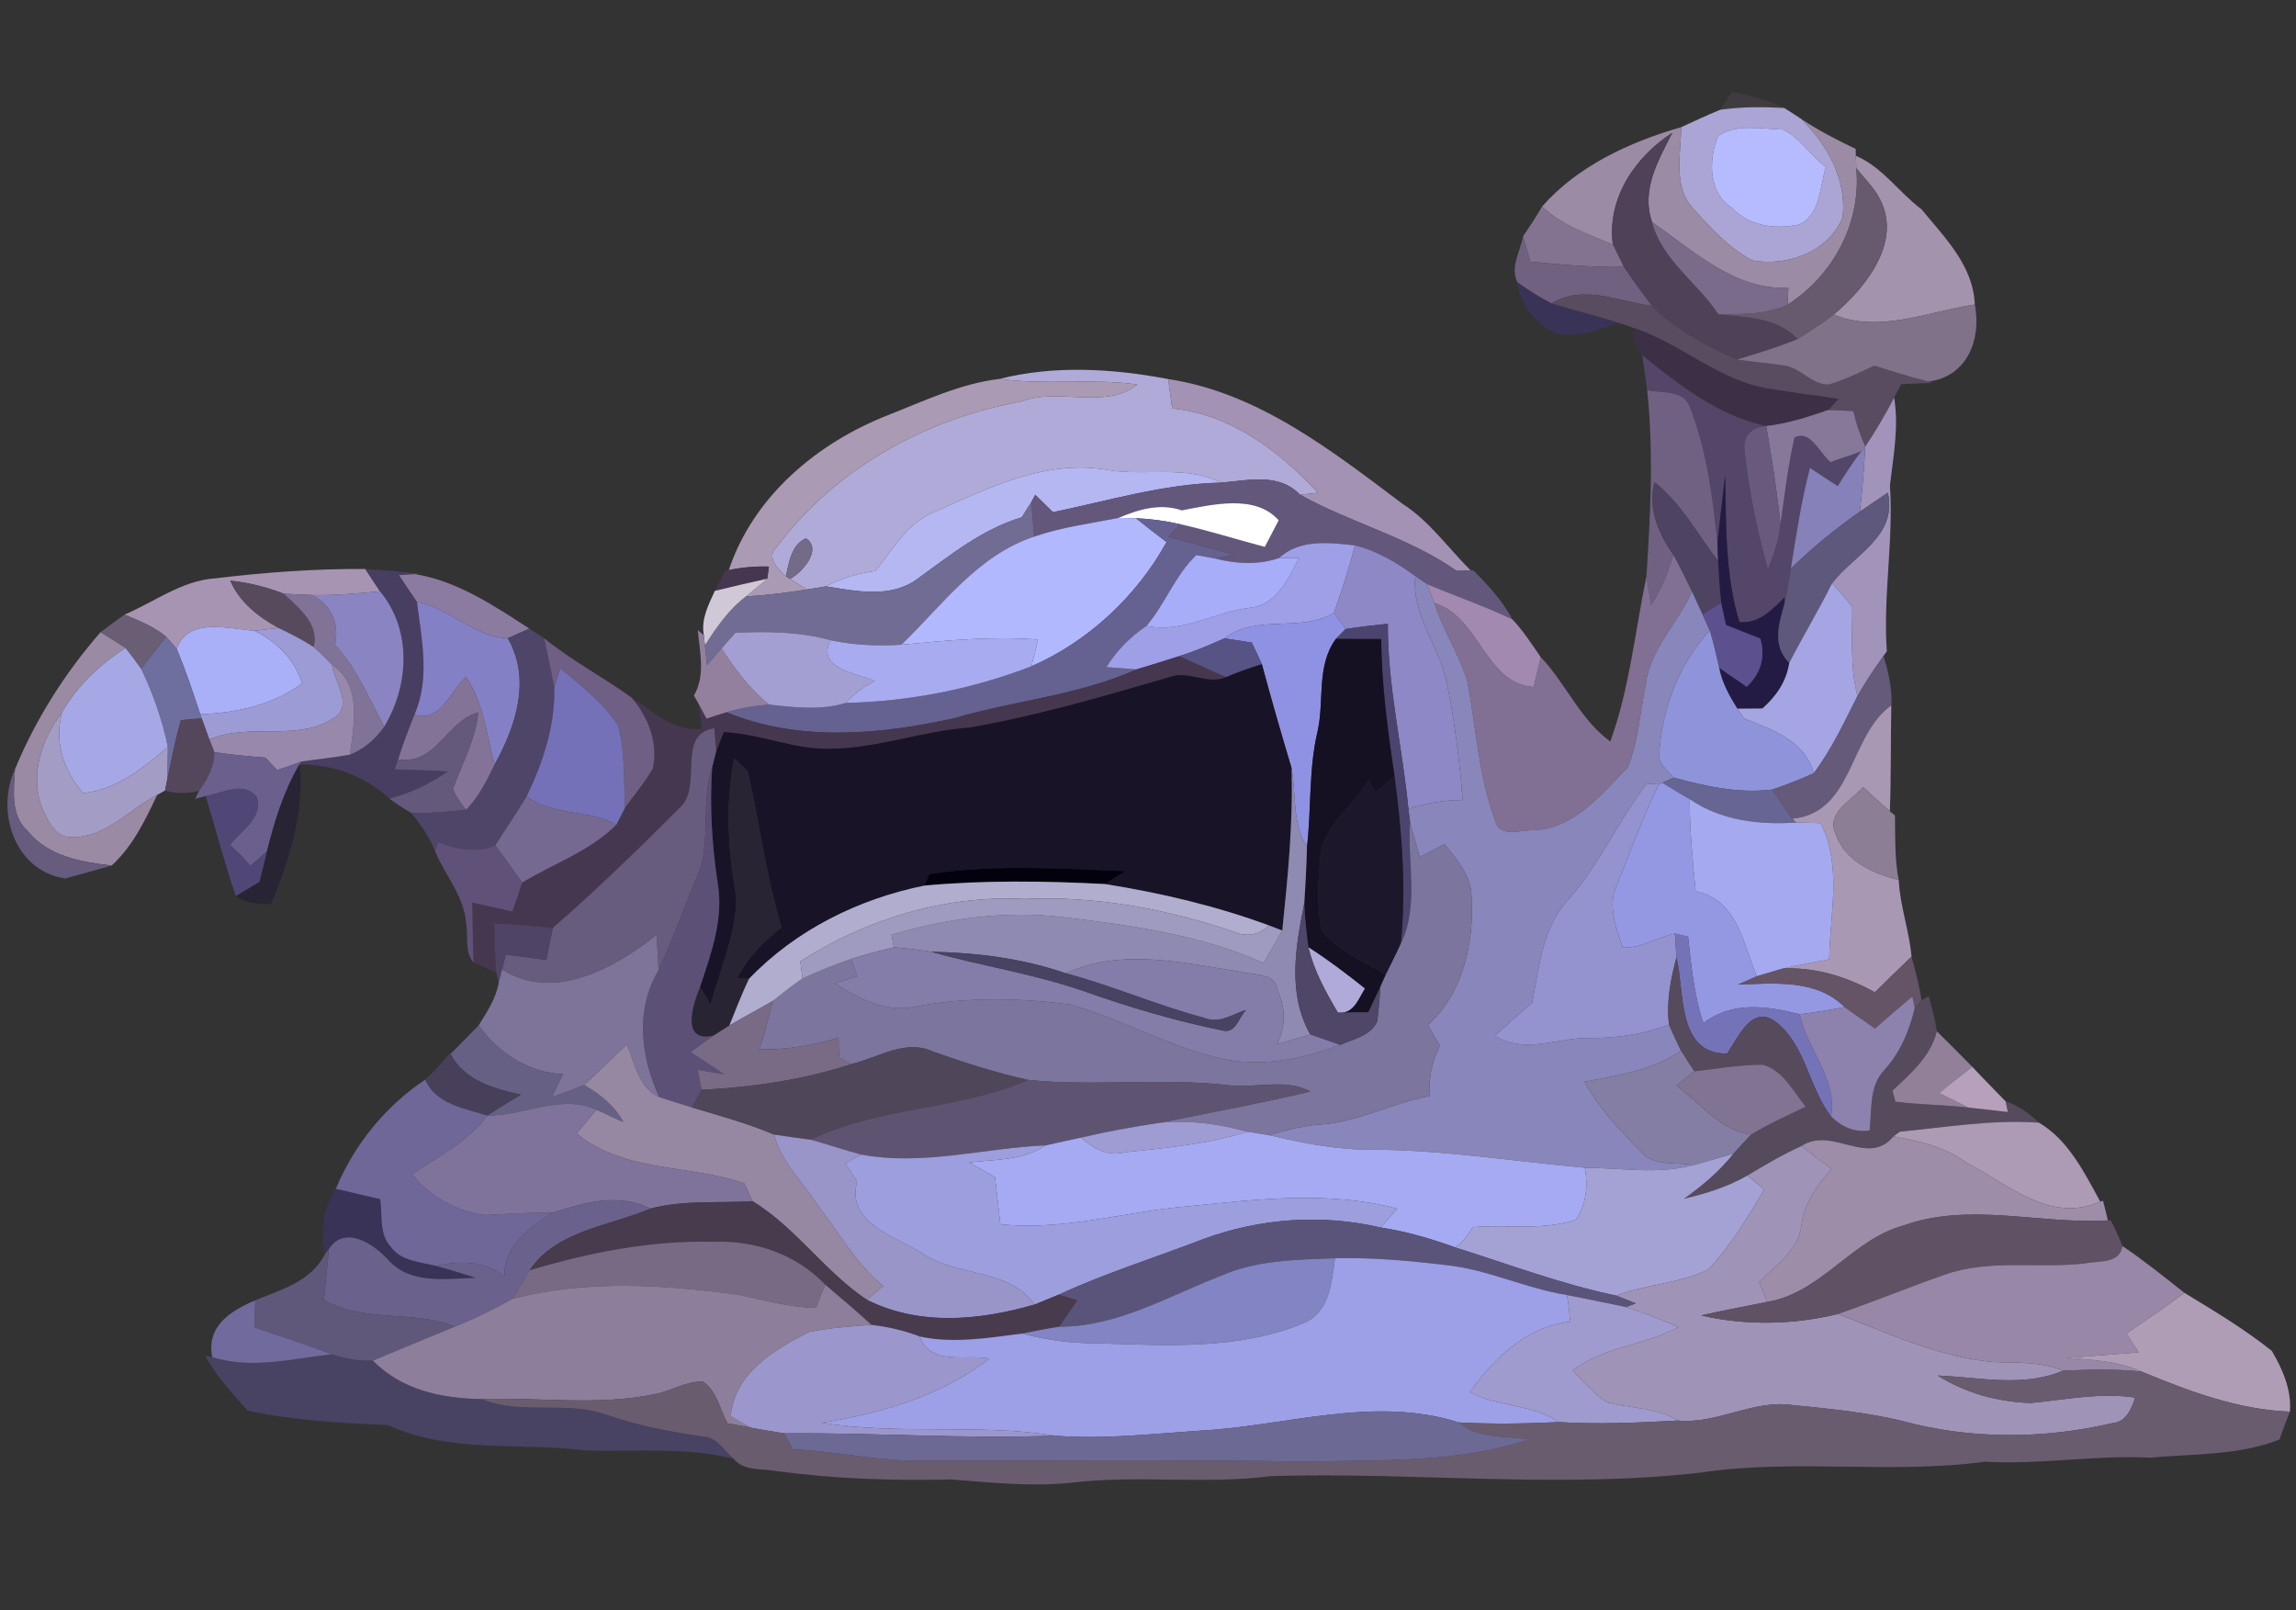 <?xml version="1.0" encoding="UTF-8" ?>
<!DOCTYPE svg PUBLIC "-//W3C//DTD SVG 1.1//EN" "http://www.w3.org/Graphics/SVG/1.1/DTD/svg11.dtd">
<svg width="251pt" height="176pt" viewBox="0 0 251 176" version="1.1" xmlns="http://www.w3.org/2000/svg">
<rect x="0" y="0" width="251" height="176" fill="#333333" stroke="none"/>
<g id="#4d465170">
<path fill="#4d4651" opacity="0.44" d=" M 189.31 10.06 C 191.29 10.38 193.24 10.93 195.06 11.80 C 192.72 11.68 190.37 11.66 188.05 12.00 C 188.37 11.52 189.00 10.54 189.31 10.06 Z" />
</g>
<g id="#aaa5d4ff">
<path fill="#aaa5d4" opacity="1.00" d=" M 183.79 13.90 C 185.20 13.26 186.61 12.59 188.05 12.00 C 190.37 11.66 192.72 11.68 195.06 11.80 C 195.51 12.10 196.42 12.69 196.88 12.98 C 199.76 15.81 201.91 19.59 201.44 23.76 C 199.86 27.56 195.40 29.16 191.55 28.47 C 189.02 27.11 187.02 24.95 185.13 22.83 C 182.85 20.42 183.76 16.87 183.79 13.90 M 187.83 14.87 C 186.78 17.38 186.71 21.05 189.32 22.70 C 191.18 24.71 194.05 25.10 196.63 24.56 C 199.06 23.52 198.91 20.42 199.61 18.26 C 197.94 17.03 196.79 15.06 194.93 14.17 C 192.63 14.10 189.80 13.48 187.83 14.87 Z" />
</g>
<g id="#9b8ba4ff">
<path fill="#9b8ba4" opacity="1.00" d=" M 196.88 12.98 C 198.77 14.25 200.81 15.30 202.87 16.28 L 202.88 17.03 C 202.89 17.37 202.91 18.04 202.93 18.37 C 203.50 24.36 200.42 30.09 195.42 33.31 C 195.44 32.85 195.49 31.93 195.51 31.47 C 189.54 31.71 185.19 27.42 180.61 24.30 C 179.38 20.75 181.27 17.57 182.82 14.51 C 178.76 17.13 175.64 21.71 176.32 26.73 C 173.61 25.61 170.75 24.65 168.58 22.58 C 172.49 18.12 178.18 15.52 183.79 13.90 C 183.76 16.87 182.85 20.42 185.13 22.83 C 187.02 24.95 189.02 27.11 191.55 28.47 C 195.40 29.16 199.86 27.56 201.44 23.76 C 201.91 19.59 199.76 15.81 196.88 12.98 Z" />
</g>
<g id="#b5bbfeff">
<path fill="#b5bbfe" opacity="1.00" d=" M 187.83 14.87 C 189.80 13.48 192.63 14.10 194.93 14.17 C 196.79 15.06 197.94 17.03 199.61 18.26 C 198.91 20.42 199.06 23.52 196.63 24.56 C 194.05 25.10 191.18 24.71 189.32 22.70 C 186.71 21.05 186.78 17.38 187.83 14.87 Z" />
</g>
<g id="#4f4157ff">
<path fill="#4f4157" opacity="1.00" d=" M 176.32 26.73 C 175.64 21.71 178.76 17.13 182.82 14.51 C 181.27 17.57 179.38 20.75 180.61 24.30 C 181.69 28.46 185.60 30.90 187.86 34.37 C 190.90 34.69 194.24 34.67 196.50 37.07 C 194.33 37.95 192.10 38.63 189.87 39.31 C 186.54 37.77 183.22 36.06 180.59 33.44 C 179.52 32.05 178.49 30.63 177.52 29.17 C 177.22 28.56 176.62 27.34 176.32 26.73 Z" />
</g>
<g id="#a393acff">
<path fill="#a393ac" opacity="1.00" d=" M 202.88 17.03 C 205.79 18.26 207.58 21.02 210.06 22.88 C 212.61 25.99 215.71 29.01 215.89 33.29 C 210.87 34.03 205.41 36.47 200.46 34.39 C 204.02 31.41 208.14 26.22 205.35 21.47 C 204.71 20.32 203.72 19.41 202.93 18.37 C 202.91 18.04 202.89 17.37 202.88 17.03 Z" />
</g>
<g id="#67596eff">
<path fill="#67596e" opacity="1.00" d=" M 202.93 18.37 C 203.72 19.41 204.71 20.32 205.35 21.47 C 208.14 26.22 204.02 31.41 200.46 34.39 C 199.21 35.36 197.84 36.22 196.50 37.07 C 194.24 34.67 190.90 34.69 187.86 34.37 C 190.41 34.34 193.05 34.40 195.42 33.31 C 200.42 30.09 203.50 24.36 202.93 18.37 Z" />
</g>
<g id="#837391ff">
<path fill="#837391" opacity="1.00" d=" M 166.50 25.84 C 167.22 24.77 167.94 23.70 168.58 22.58 C 170.75 24.65 173.61 25.61 176.32 26.73 C 176.62 27.34 177.22 28.56 177.52 29.17 C 174.10 29.25 170.69 28.93 167.30 28.60 C 167.10 27.91 166.70 26.53 166.50 25.84 Z" />
</g>
<g id="#7a6b8aff">
<path fill="#7a6b8a" opacity="1.00" d=" M 180.61 24.30 C 185.19 27.42 189.54 31.71 195.51 31.47 C 195.49 31.93 195.44 32.85 195.42 33.31 C 193.05 34.40 190.41 34.34 187.86 34.37 C 185.60 30.90 181.69 28.46 180.61 24.30 Z" />
</g>
<g id="#706181ff">
<path fill="#706181" opacity="1.00" d=" M 165.90 30.88 C 165.04 29.23 166.21 27.49 166.50 25.84 C 166.70 26.53 167.10 27.91 167.30 28.60 C 170.69 28.93 174.10 29.25 177.52 29.17 C 178.49 30.63 179.52 32.05 180.59 33.44 C 176.89 32.96 173.19 31.04 169.59 33.17 C 168.30 32.50 167.07 31.73 165.90 30.88 Z" />
</g>
<g id="#393357ff">
<path fill="#393357" opacity="1.00" d=" M 165.90 30.88 C 167.07 31.73 168.30 32.50 169.59 33.17 C 172.01 33.90 174.47 34.50 176.89 35.27 C 174.65 36.17 172.12 37.03 169.71 36.31 C 167.78 35.18 166.08 33.19 165.90 30.88 Z" />
<path fill="#393357" opacity="1.00" d=" M 36.71 129.96 C 38.34 130.31 39.95 130.74 41.57 131.09 C 41.83 132.83 41.41 134.88 42.72 136.30 C 43.86 137.88 45.95 137.95 47.68 138.39 C 49.14 138.78 50.58 139.23 52.02 139.69 C 48.74 139.77 44.84 140.47 42.40 137.68 C 40.81 135.98 37.74 133.89 35.96 136.52 L 35.51 137.13 C 35.09 134.63 35.25 132.10 36.71 129.96 Z" />
</g>
<g id="#594b60ff">
<path fill="#594b60" opacity="1.00" d=" M 169.59 33.17 C 173.19 31.04 176.89 32.96 180.59 33.44 C 183.22 36.06 186.54 37.77 189.87 39.31 C 191.60 39.56 193.34 39.71 195.07 39.97 C 196.85 40.21 198.06 42.08 199.89 42.04 C 201.64 41.56 203.25 40.73 204.90 39.98 C 206.85 40.59 208.80 41.21 210.79 41.71 L 211.33 41.85 C 210.46 41.89 208.71 41.96 207.83 42.00 C 207.64 42.36 207.26 43.10 207.07 43.47 C 206.11 45.31 205.06 47.10 203.91 48.82 C 203.35 47.56 202.91 46.27 202.60 44.93 C 201.91 44.90 200.54 44.85 199.85 44.82 C 200.14 44.52 200.70 43.91 200.98 43.61 C 198.58 43.24 196.17 42.97 193.78 42.56 C 188.09 41.84 183.84 37.56 178.51 35.83 C 177.97 35.62 177.43 35.44 176.89 35.27 C 174.47 34.50 172.01 33.90 169.59 33.17 Z" />
</g>
<g id="#7f7289ff">
<path fill="#7f7289" opacity="1.00" d=" M 200.46 34.39 C 205.41 36.47 210.87 34.03 215.89 33.29 C 216.64 37.08 215.05 41.22 210.79 41.71 C 208.80 41.21 206.85 40.59 204.90 39.98 C 203.25 40.73 201.64 41.56 199.89 42.04 C 198.06 42.08 196.85 40.21 195.07 39.97 C 193.34 39.71 191.60 39.56 189.87 39.31 C 192.10 38.63 194.33 37.95 196.50 37.07 C 197.84 36.22 199.21 35.36 200.46 34.39 Z" />
</g>
<g id="#3c3046ff">
<path fill="#3c3046" opacity="1.00" d=" M 178.51 35.83 C 183.84 37.56 188.09 41.84 193.78 42.56 C 196.17 42.97 198.58 43.24 200.98 43.61 C 200.70 43.91 200.14 44.52 199.85 44.82 C 197.65 45.58 195.41 46.31 193.08 46.57 C 187.86 45.46 183.59 42.10 179.53 38.83 C 178.84 37.97 178.49 36.97 178.51 35.83 Z" />
</g>
<g id="#534668ff">
<path fill="#534668" opacity="1.00" d=" M 179.53 38.83 C 183.59 42.10 187.86 45.46 193.08 46.57 C 191.43 46.75 190.63 47.58 190.69 49.06 C 191.16 53.51 192.07 57.93 193.27 62.24 C 193.90 60.65 194.48 59.02 194.64 57.30 C 195.11 54.14 195.45 50.95 196.18 47.83 C 197.97 46.93 198.92 49.60 200.13 50.52 C 201.23 50.07 202.39 49.80 203.48 49.32 C 202.55 50.54 201.71 51.83 200.90 53.14 C 199.88 52.49 198.88 51.80 197.87 51.15 C 196.90 54.77 196.37 58.48 195.77 62.17 C 195.56 63.44 195.36 64.72 195.08 65.98 L 195.10 65.31 C 193.70 66.66 192.30 68.21 190.15 68.00 C 188.57 62.81 188.72 57.36 188.59 52.00 C 188.33 54.43 188.02 56.85 187.75 59.29 C 187.20 54.22 186.58 49.07 184.66 44.31 C 183.83 42.54 181.62 43.03 180.07 42.64 C 179.90 41.37 179.72 40.10 179.53 38.83 Z" />
</g>
<g id="#b0aad8ff">
<path fill="#b0aad8" opacity="1.00" d=" M 109.29 41.42 C 115.21 39.91 121.66 40.28 127.71 41.44 C 127.82 42.24 128.03 43.85 128.14 44.65 C 134.51 45.27 139.87 49.31 144.08 53.87 C 143.59 53.92 142.61 54.03 142.12 54.08 C 139.77 51.65 136.48 52.52 133.50 52.76 C 129.66 50.83 125.30 52.05 121.22 51.40 C 114.46 50.13 108.05 53.33 102.06 56.01 C 99.14 57.20 97.60 60.11 95.69 62.43 C 93.80 62.65 91.99 63.22 90.30 64.10 C 89.78 64.18 88.74 64.35 88.21 64.44 C 87.75 64.15 86.83 63.57 86.36 63.29 C 87.71 62.60 89.94 60.01 88.11 58.85 C 86.54 59.51 86.23 61.50 85.92 62.99 C 85.01 62.25 83.71 60.92 84.90 59.81 C 91.31 51.22 101.21 45.78 111.67 43.88 C 115.70 42.33 120.90 44.83 124.32 42.03 C 119.33 41.33 114.28 42.13 109.29 41.42 Z" />
<path fill="#b0aad8" opacity="1.00" d=" M 143.03 103.53 C 145.19 104.91 147.23 106.46 149.23 108.06 C 148.48 109.25 147.98 110.90 146.26 110.70 C 144.93 108.44 143.63 106.11 143.03 103.53 Z" />
</g>
<g id="#aa9ab3ff">
<path fill="#aa9ab3" opacity="1.00" d=" M 97.08 45.38 C 101.06 43.82 105.00 41.92 109.29 41.42 C 114.28 42.13 119.33 41.33 124.32 42.03 C 120.90 44.83 115.70 42.33 111.67 43.88 C 101.21 45.78 91.31 51.22 84.90 59.81 C 83.71 60.92 85.01 62.25 85.92 62.99 L 86.36 63.29 C 86.83 63.57 87.75 64.15 88.21 64.44 C 86.00 64.80 83.78 65.07 81.55 65.20 C 82.33 64.56 83.11 63.92 83.88 63.26 L 84.06 61.94 C 82.58 61.89 81.11 62.02 79.67 62.32 C 82.37 54.24 89.33 48.42 97.08 45.38 Z" />
</g>
<g id="#a392b3ff">
<path fill="#a392b3" opacity="1.00" d=" M 127.71 41.44 C 137.54 42.92 145.59 49.27 153.30 55.06 C 156.27 56.96 158.31 59.91 160.78 62.36 C 160.39 62.37 159.62 62.40 159.24 62.41 C 153.98 58.72 147.66 57.17 142.12 54.08 C 142.61 54.03 143.59 53.92 144.08 53.87 C 139.87 49.31 134.51 45.27 128.14 44.65 C 128.03 43.85 127.82 42.24 127.71 41.44 Z" />
</g>
<g id="#706183ff">
<path fill="#706183" opacity="1.00" d=" M 180.07 42.64 C 181.62 43.03 183.83 42.54 184.66 44.31 C 186.58 49.07 187.20 54.22 187.75 59.29 C 187.77 59.80 187.81 60.83 187.83 61.35 C 185.58 58.42 183.82 55.05 180.87 52.71 C 180.13 55.64 181.30 58.30 182.93 60.65 C 182.36 62.58 181.62 64.46 180.50 66.14 C 180.37 65.35 180.12 63.78 179.99 63.00 C 180.43 56.23 180.79 49.40 180.07 42.64 Z" />
</g>
<g id="#a193b9ff">
<path fill="#a193b9" opacity="1.00" d=" M 203.91 48.82 C 205.06 47.10 206.11 45.31 207.07 43.47 C 207.60 46.69 206.98 49.87 206.61 53.06 C 207.02 59.13 205.84 65.12 206.27 71.20 L 205.91 71.70 C 204.89 73.12 203.92 74.58 203.06 76.10 C 202.24 72.91 202.51 69.63 202.49 66.38 C 201.83 65.44 201.04 64.61 200.28 63.76 C 202.69 60.60 207.44 58.66 206.38 53.86 C 205.35 54.55 204.33 55.23 203.32 55.94 C 203.60 53.57 203.78 51.20 203.91 48.82 L 203.91 48.82 Z" />
</g>
<g id="#867899ff">
<path fill="#867899" opacity="1.00" d=" M 193.08 46.57 C 195.41 46.31 197.65 45.58 199.85 44.82 C 200.54 44.85 201.91 44.90 202.60 44.93 C 202.91 46.27 203.35 47.56 203.91 48.82 L 203.91 48.82 L 203.48 49.32 C 202.39 49.80 201.23 50.07 200.13 50.52 C 198.92 49.60 197.97 46.93 196.18 47.83 C 195.45 50.95 195.11 54.14 194.64 57.30 C 194.26 53.70 193.71 50.13 193.08 46.57 Z" />
</g>
<g id="#695a7dff">
<path fill="#695a7d" opacity="1.00" d=" M 190.69 49.06 C 190.63 47.58 191.43 46.75 193.08 46.57 C 193.71 50.13 194.26 53.70 194.64 57.30 C 194.48 59.02 193.90 60.65 193.27 62.24 C 192.07 57.93 191.16 53.51 190.69 49.06 Z" />
</g>
<g id="#8681b9ff">
<path fill="#8681b9" opacity="1.00" d=" M 203.48 49.32 L 203.91 48.82 C 203.78 51.20 203.60 53.57 203.32 55.94 C 200.64 57.81 198.10 59.88 195.77 62.17 C 196.37 58.48 196.90 54.77 197.87 51.15 C 198.88 51.80 199.88 52.49 200.90 53.14 C 201.71 51.83 202.55 50.54 203.48 49.32 Z" />
</g>
<g id="#b5b7f2ff">
<path fill="#b5b7f2" opacity="1.00" d=" M 102.06 56.01 C 108.05 53.33 114.46 50.13 121.22 51.40 C 125.30 52.05 129.66 50.83 133.50 52.76 C 127.21 52.90 121.21 54.73 115.11 55.99 C 114.46 55.36 113.81 54.73 113.17 54.09 L 112.74 54.89 C 112.48 55.30 111.96 56.13 111.70 56.55 C 107.38 57.84 103.87 60.70 100.28 63.29 C 97.39 65.44 93.58 64.62 90.30 64.10 C 91.99 63.22 93.80 62.65 95.69 62.43 C 97.60 60.11 99.14 57.20 102.06 56.01 Z" />
</g>
<g id="#63577bff">
<path fill="#63577b" opacity="1.00" d=" M 133.50 52.76 C 136.48 52.52 139.77 51.65 142.12 54.08 C 147.66 57.17 153.98 58.72 159.24 62.41 C 159.62 62.40 160.39 62.37 160.78 62.36 L 161.03 62.32 C 162.66 63.94 164.24 65.65 165.33 67.70 C 162.28 66.25 159.09 65.14 155.98 63.85 C 155.67 63.63 155.04 63.20 154.72 62.98 C 152.73 61.52 150.57 60.23 148.14 59.62 C 145.28 59.31 142.12 58.90 139.80 61.01 C 137.53 61.78 135.14 61.64 132.85 61.06 C 133.36 60.95 134.39 60.75 134.90 60.64 C 132.50 59.98 130.09 59.35 127.70 58.67 C 128.03 58.33 128.69 57.65 129.03 57.31 C 132.14 58.00 135.18 58.98 138.27 59.79 C 138.65 59.07 139.41 57.61 139.79 56.88 C 137.25 54.00 132.58 55.15 129.20 55.79 C 126.83 54.98 124.47 55.68 122.26 56.62 C 119.18 57.23 116.04 57.63 113.05 58.66 C 112.97 57.72 112.82 55.83 112.74 54.89 L 113.17 54.09 C 113.81 54.73 114.46 55.36 115.11 55.99 C 121.21 54.73 127.21 52.90 133.50 52.76 Z" />
</g>
<g id="#231b44ff">
<path fill="#231b44" opacity="1.00" d=" M 187.75 59.29 C 188.02 56.85 188.33 54.43 188.59 52.00 C 188.72 57.36 188.57 62.81 190.15 68.00 C 192.30 68.21 193.70 66.66 195.10 65.31 L 195.08 65.98 C 194.45 68.23 193.70 70.56 195.60 72.47 C 195.30 74.49 194.17 76.13 192.66 77.45 C 191.97 77.46 190.61 77.47 189.92 77.47 C 189.05 76.07 188.23 74.60 187.93 72.97 C 188.89 73.73 189.97 74.34 190.94 75.09 C 192.48 73.67 193.04 71.84 192.44 69.81 C 191.19 69.31 189.93 68.83 188.68 68.32 C 188.55 67.72 188.29 66.51 188.16 65.91 C 187.99 64.39 187.89 62.87 187.83 61.35 C 187.81 60.83 187.77 59.80 187.75 59.29 Z" />
</g>
<g id="#4e4360ff">
<path fill="#4e4360" opacity="1.00" d=" M 180.87 52.71 C 183.82 55.05 185.58 58.42 187.83 61.35 C 187.89 62.87 187.99 64.39 188.16 65.91 C 187.65 66.22 186.63 66.84 186.12 67.15 C 185.84 66.53 185.26 65.29 184.97 64.67 C 184.32 63.32 183.65 61.97 182.93 60.65 C 181.30 58.30 180.13 55.64 180.87 52.71 Z" />
</g>
<g id="#5e587dff">
<path fill="#5e587d" opacity="1.00" d=" M 203.32 55.94 C 204.33 55.23 205.35 54.55 206.38 53.86 C 207.44 58.66 202.69 60.60 200.28 63.76 C 198.82 66.71 197.10 69.53 195.60 72.47 C 193.70 70.56 194.45 68.23 195.08 65.98 C 195.36 64.72 195.56 63.44 195.77 62.17 C 198.10 59.88 200.64 57.81 203.32 55.94 Z" />
</g>
<g id="#716c93ff">
<path fill="#716c93" opacity="1.00" d=" M 111.70 56.55 C 111.96 56.13 112.48 55.30 112.74 54.89 C 112.82 55.83 112.97 57.72 113.05 58.66 C 106.87 60.71 103.03 66.14 98.54 70.48 C 95.96 70.64 93.35 70.53 90.81 69.99 C 87.42 69.05 83.89 69.01 80.40 69.17 C 80.02 69.60 79.26 70.46 78.88 70.88 C 78.35 71.49 77.82 72.10 77.29 72.71 C 77.23 72.17 77.12 71.08 77.06 70.54 C 78.33 68.58 79.66 66.62 81.55 65.20 C 83.78 65.07 86.00 64.80 88.21 64.44 C 88.74 64.35 89.78 64.18 90.30 64.10 C 93.58 64.62 97.39 65.44 100.28 63.29 C 103.87 60.70 107.38 57.84 111.70 56.55 Z" />
</g>
<g id="#ffffffff">
<path fill="#ffffff" opacity="1.00" d=" M 122.26 56.62 C 124.47 55.68 126.83 54.98 129.20 55.79 C 132.58 55.15 137.25 54.00 139.79 56.88 C 139.41 57.61 138.65 59.07 138.27 59.79 C 135.18 58.98 132.14 58.00 129.03 57.31 C 127.43 56.94 125.82 56.72 124.18 56.65 C 123.70 56.65 122.74 56.63 122.26 56.62 Z" />
</g>
<g id="#b1b8feff">
<path fill="#b1b8fe" opacity="1.00" d=" M 113.05 58.66 C 116.04 57.63 119.18 57.23 122.26 56.62 C 122.74 56.63 123.70 56.65 124.18 56.65 C 125.28 57.54 126.40 58.41 127.53 59.26 C 124.27 65.17 118.93 70.16 112.75 72.84 C 113.00 71.87 113.24 70.90 113.47 69.92 C 108.48 69.53 103.50 70.01 98.54 70.48 C 103.03 66.14 106.87 60.71 113.05 58.66 Z" />
</g>
<g id="#656292ff">
<path fill="#656292" opacity="1.00" d=" M 124.18 56.65 C 125.82 56.72 127.43 56.94 129.03 57.31 C 128.69 57.65 128.03 58.33 127.70 58.67 C 130.09 59.35 132.50 59.98 134.90 60.64 C 134.39 60.75 133.36 60.95 132.85 61.06 C 132.33 60.96 131.30 60.77 130.78 60.68 C 128.47 62.88 127.39 66.00 125.34 68.42 C 123.57 69.60 122.07 71.12 120.95 72.93 C 121.77 73.00 123.41 73.12 124.24 73.18 C 117.91 76.02 110.93 76.57 104.33 78.51 C 96.17 80.32 87.32 81.13 79.41 77.86 C 80.94 77.41 82.52 77.14 84.11 77.03 C 86.90 77.34 89.76 77.68 92.49 76.84 C 99.41 76.68 106.29 75.34 112.75 72.84 C 118.93 70.16 124.27 65.17 127.53 59.26 C 126.40 58.41 125.28 57.54 124.18 56.65 Z" />
</g>
<g id="#736b87ff">
<path fill="#736b87" opacity="1.00" d=" M 85.92 62.99 C 86.23 61.50 86.54 59.51 88.11 58.85 C 89.94 60.01 87.71 62.60 86.36 63.29 L 85.92 62.99 Z" />
</g>
<g id="#9e9fe6ff">
<path fill="#9e9fe6" opacity="1.00" d=" M 139.80 61.01 C 142.12 58.90 145.28 59.31 148.14 59.62 C 147.46 62.11 146.68 64.56 145.84 66.99 C 142.09 69.21 137.45 67.06 133.85 69.78 C 132.24 70.52 130.60 71.19 128.92 71.73 C 127.36 72.23 125.80 72.71 124.24 73.18 C 123.41 73.12 121.77 73.00 120.95 72.93 C 122.07 71.12 123.57 69.60 125.34 68.42 C 129.22 69.29 132.85 66.86 136.66 66.44 C 139.56 66.13 140.85 63.29 142.00 61.01 C 141.45 61.01 140.35 61.01 139.80 61.01 Z" />
</g>
<g id="#8e88c6ff">
<path fill="#8e88c6" opacity="1.00" d=" M 148.14 59.62 C 150.57 60.23 152.73 61.52 154.72 62.98 C 154.28 67.26 157.38 70.65 158.17 74.67 C 159.03 78.89 159.57 83.17 159.90 87.46 C 157.87 87.45 155.88 87.80 153.97 88.44 C 153.32 81.68 151.68 75.01 151.72 68.19 C 150.18 68.36 148.64 68.51 147.11 68.76 C 146.79 68.32 146.16 67.44 145.84 66.99 C 146.68 64.56 147.46 62.11 148.14 59.62 Z" />
</g>
<g id="#a7adf8ff">
<path fill="#a7adf8" opacity="1.00" d=" M 125.34 68.42 C 127.39 66.00 128.47 62.88 130.78 60.68 C 131.30 60.77 132.33 60.96 132.85 61.06 C 135.14 61.64 137.53 61.78 139.80 61.01 C 140.35 61.01 141.45 61.01 142.00 61.01 C 140.85 63.29 139.56 66.13 136.66 66.44 C 132.85 66.86 129.22 69.29 125.34 68.42 Z" />
</g>
<g id="#817093ff">
<path fill="#817093" opacity="1.00" d=" M 180.50 66.14 C 181.62 64.46 182.36 62.58 182.93 60.65 C 183.65 61.97 184.32 63.32 184.97 64.67 C 183.41 68.18 180.31 70.99 179.90 74.96 C 179.25 77.93 179.13 81.06 177.94 83.89 C 175.08 86.82 172.11 90.57 167.66 90.76 C 166.23 90.71 163.92 91.65 163.44 89.68 C 161.63 84.79 161.38 79.53 160.41 74.46 C 159.49 71.50 157.74 68.88 156.81 65.92 C 161.79 67.42 162.34 74.76 167.66 75.09 C 167.85 74.28 168.24 72.65 168.43 71.83 C 171.20 74.73 172.73 78.66 176.04 81.06 C 178.14 75.27 178.75 69.02 179.99 63.00 C 180.12 63.78 180.37 65.35 180.50 66.14 Z" />
</g>
<g id="#a794b2ff">
<path fill="#a794b2" opacity="1.00" d=" M 23.54 63.22 C 28.97 62.57 34.45 62.16 39.93 62.20 C 40.47 63.01 41.01 63.82 41.54 64.64 C 39.09 64.87 36.63 65.10 34.16 65.05 C 33.37 65.02 31.80 64.94 31.01 64.90 C 29.13 64.17 27.18 63.68 25.18 63.48 C 26.19 65.86 28.26 67.43 30.44 68.65 C 29.79 68.72 28.48 68.87 27.83 68.95 C 25.01 68.76 20.59 67.42 19.32 70.93 C 19.03 70.60 18.45 69.93 18.16 69.60 C 16.83 68.49 15.20 67.85 13.61 67.19 C 16.89 65.80 19.87 63.47 23.54 63.22 Z" />
</g>
<g id="#483e61ff">
<path fill="#483e61" opacity="1.00" d=" M 39.93 62.20 C 41.93 62.32 43.92 62.49 45.91 62.73 L 45.38 62.76 C 44.94 62.79 44.06 62.84 43.62 62.87 C 44.26 63.85 44.92 64.82 45.58 65.79 C 46.10 69.87 47.03 74.18 45.31 78.12 C 44.67 79.74 44.04 81.36 43.52 83.02 C 43.42 83.29 43.24 83.83 43.15 84.10 C 45.09 84.17 47.03 84.23 48.97 84.33 C 47.01 85.66 44.88 86.72 42.57 87.30 C 39.89 84.81 36.41 83.57 32.75 83.55 L 32.94 83.25 C 34.71 82.99 36.50 82.81 38.26 82.50 C 39.81 81.87 41.07 80.79 42.01 79.42 C 44.74 74.90 45.04 68.85 41.54 64.64 C 41.01 63.82 40.47 63.01 39.93 62.20 Z" />
</g>
<g id="#45374fff">
<path fill="#45374f" opacity="1.00" d=" M 79.24 62.40 L 79.67 62.32 C 81.11 62.02 82.58 61.89 84.06 61.94 L 83.88 63.26 C 81.96 63.68 80.06 64.13 78.15 64.59 C 78.52 63.86 78.89 63.13 79.24 62.40 Z" />
<path fill="#45374f" opacity="1.00" d=" M 124.24 73.18 C 125.80 72.71 127.36 72.23 128.92 71.73 C 130.63 72.48 132.33 73.25 134.02 74.03 C 132.09 74.88 130.04 73.35 128.08 73.95 C 120.81 76.08 113.51 78.22 106.05 79.53 C 100.96 79.88 96.10 81.76 90.99 81.85 C 86.93 82.03 83.16 80.21 79.14 80.04 C 78.93 80.56 78.51 81.61 78.30 82.13 C 78.25 81.50 78.14 80.24 78.09 79.61 C 73.85 80.26 76.87 85.94 74.36 88.24 C 69.85 92.77 65.24 97.25 60.42 101.44 C 58.30 101.22 56.17 101.06 54.04 100.92 C 54.06 102.72 54.10 104.53 54.25 106.32 C 53.63 106.05 52.39 105.50 51.77 105.22 C 51.69 103.03 51.67 100.85 51.63 98.67 C 53.09 98.99 54.56 99.32 56.02 99.65 C 56.35 98.58 56.76 97.54 57.08 96.48 C 60.53 94.40 64.50 93.04 67.39 90.15 C 67.62 89.69 68.09 88.78 68.32 88.32 C 69.34 86.87 70.52 85.53 71.38 83.98 C 71.96 81.17 70.85 78.35 69.03 76.25 C 71.40 77.83 73.64 79.97 76.74 79.68 C 76.65 78.99 76.47 77.63 76.37 76.94 C 76.59 77.35 77.03 78.16 77.24 78.56 C 77.96 78.32 78.68 78.08 79.41 77.86 C 87.32 81.13 96.17 80.32 104.33 78.51 C 110.93 76.57 117.91 76.02 124.24 73.18 Z" />
</g>
<g id="#8c7ba1ff">
<path fill="#8c7ba1" opacity="1.00" d=" M 43.62 62.87 C 44.06 62.84 44.94 62.79 45.38 62.76 C 50.02 63.53 54.01 66.21 57.87 68.72 C 57.28 68.98 56.10 69.51 55.51 69.77 C 51.78 69.62 49.17 66.47 45.58 65.79 C 44.92 64.82 44.26 63.85 43.62 62.87 Z" />
</g>
<g id="#d0c8d6fd">
<path fill="#d0c8d6" opacity="1.00" d=" M 78.15 64.59 C 80.06 64.13 81.96 63.68 83.88 63.26 C 83.11 63.92 82.33 64.56 81.55 65.20 C 79.66 66.62 78.33 68.58 77.06 70.54 L 76.95 69.46 C 76.61 67.70 77.45 66.12 78.15 64.59 Z" />
</g>
<g id="#8886baff">
<path fill="#8886ba" opacity="1.00" d=" M 154.72 62.98 C 155.04 63.20 155.67 63.63 155.98 63.85 C 156.19 64.37 156.60 65.40 156.81 65.92 C 157.74 68.88 159.49 71.50 160.41 74.46 C 161.38 79.53 161.63 84.79 163.44 89.68 C 163.92 91.65 166.23 90.71 167.66 90.76 C 172.11 90.57 175.08 86.82 177.94 83.89 C 179.13 81.06 179.25 77.93 179.90 74.96 C 180.31 70.99 183.41 68.18 184.97 64.67 C 185.26 65.29 185.84 66.53 186.12 67.15 C 186.32 67.59 186.72 68.48 186.91 68.92 C 183.63 72.55 181.77 77.22 181.41 82.08 C 181.07 83.35 182.29 84.16 182.97 85.01 C 182.66 85.15 182.04 85.43 181.73 85.57 L 181.36 85.75 C 181.03 85.73 180.36 85.70 180.02 85.68 C 176.90 89.75 174.83 94.55 171.41 98.40 C 168.60 101.44 168.27 105.74 167.50 109.61 C 166.13 110.79 164.78 112.00 163.43 113.22 C 166.68 115.33 170.43 113.34 173.97 113.47 C 176.86 113.49 179.74 113.02 182.46 112.02 C 182.87 112.98 183.31 113.93 183.78 114.87 C 180.64 117.02 176.86 117.57 173.21 118.26 C 174.80 121.10 177.00 123.51 179.29 125.80 C 180.67 127.55 183.20 127.03 185.16 127.35 C 181.28 128.43 177.22 127.66 173.26 127.66 C 165.53 126.96 157.83 125.71 150.05 125.68 C 146.21 125.72 142.44 124.97 138.72 124.09 C 140.45 123.60 142.20 123.11 144.00 122.95 C 148.31 122.76 152.14 120.56 156.34 119.81 C 156.12 117.88 156.56 116.04 157.40 114.31 C 156.97 113.56 156.53 112.81 156.09 112.06 C 159.96 108.58 161.18 102.99 160.87 97.98 C 160.83 95.70 159.26 93.97 157.93 92.28 C 157.02 92.75 156.11 93.22 155.21 93.69 C 154.84 92.42 154.47 91.16 154.15 89.88 C 154.10 89.52 154.01 88.80 153.97 88.44 C 155.88 87.80 157.87 87.45 159.90 87.46 C 159.57 83.17 159.03 78.89 158.17 74.67 C 157.38 70.65 154.28 67.26 154.72 62.98 Z" />
</g>
<g id="#584a5dff">
<path fill="#584a5d" opacity="1.00" d=" M 25.18 63.48 C 27.18 63.68 29.13 64.17 31.01 64.90 C 32.61 66.42 34.96 68.20 34.28 70.72 C 33.05 69.94 31.76 69.26 30.44 68.65 C 28.26 67.43 26.19 65.86 25.18 63.48 Z" />
</g>
<g id="#a289afff">
<path fill="#a289af" opacity="1.00" d=" M 155.98 63.85 C 159.09 65.14 162.28 66.25 165.33 67.70 C 166.52 68.95 167.45 70.42 168.43 71.83 C 168.24 72.65 167.85 74.28 167.66 75.09 C 162.34 74.76 161.79 67.42 156.81 65.92 C 156.60 65.40 156.19 64.37 155.98 63.85 Z" />
</g>
<g id="#a4a5e2ff">
<path fill="#a4a5e2" opacity="1.00" d=" M 200.28 63.76 C 201.04 64.61 201.83 65.44 202.49 66.38 C 202.51 69.63 202.24 72.91 203.06 76.10 C 201.60 78.98 200.24 81.93 198.28 84.52 C 197.31 80.96 193.72 79.76 190.66 78.54 L 189.92 77.47 C 190.61 77.47 191.97 77.46 192.66 77.45 C 194.17 76.13 195.30 74.49 195.60 72.47 C 197.10 69.53 198.82 66.71 200.28 63.76 Z" />
</g>
<g id="#817398ff">
<path fill="#817398" opacity="1.00" d=" M 31.01 64.90 C 31.80 64.94 33.37 65.02 34.16 65.05 C 36.27 66.20 37.10 68.16 36.63 70.49 C 39.03 73.07 40.35 76.36 42.01 79.42 C 41.07 80.79 39.81 81.87 38.26 82.50 C 38.68 79.14 39.61 74.92 36.30 72.67 C 35.64 72.00 34.98 71.34 34.28 70.72 C 34.96 68.20 32.61 66.42 31.01 64.90 Z" />
</g>
<g id="#8a85c2ff">
<path fill="#8a85c2" opacity="1.00" d=" M 34.16 65.05 C 36.63 65.10 39.09 64.87 41.54 64.64 C 45.04 68.85 44.74 74.90 42.01 79.42 C 40.35 76.36 39.03 73.07 36.63 70.49 C 37.10 68.16 36.27 66.20 34.16 65.05 Z" />
</g>
<g id="#8380c5ff">
<path fill="#8380c5" opacity="1.00" d=" M 45.58 65.79 C 49.17 66.47 51.78 69.62 55.51 69.77 C 58.11 74.26 56.39 79.42 54.06 83.60 C 53.17 80.35 52.90 76.84 50.93 74.00 C 49.26 75.54 48.12 79.07 45.31 78.12 C 47.03 74.18 46.10 69.87 45.58 65.79 Z" />
</g>
<g id="#5c518eff">
<path fill="#5c518e" opacity="1.00" d=" M 186.12 67.15 C 186.63 66.84 187.65 66.22 188.16 65.91 C 188.29 66.51 188.55 67.72 188.68 68.32 C 189.93 68.83 191.19 69.31 192.44 69.81 C 193.04 71.84 192.48 73.67 190.94 75.09 C 189.97 74.34 188.89 73.73 187.93 72.97 C 187.61 71.61 187.32 70.25 186.91 68.92 C 186.72 68.48 186.32 67.59 186.12 67.15 Z" />
</g>
<g id="#6d6178f1">
<path fill="#6d6178" opacity="0.95" d=" M 10.98 69.12 C 11.86 68.47 12.72 67.81 13.61 67.19 C 15.20 67.85 16.83 68.49 18.16 69.60 C 17.25 70.77 16.33 71.94 15.43 73.12 C 14.88 72.34 14.31 71.58 13.72 70.84 C 12.81 70.25 11.90 69.68 10.98 69.12 Z" />
</g>
<g id="#8f92e3ff">
<path fill="#8f92e3" opacity="1.00" d=" M 133.85 69.78 C 137.45 67.06 142.09 69.21 145.84 66.99 C 146.16 67.44 146.79 68.32 147.11 68.76 C 146.84 69.03 146.31 69.57 146.04 69.84 C 143.88 72.79 144.80 76.58 144.04 79.94 C 143.05 84.10 143.37 88.39 142.88 92.61 C 141.22 90.01 141.73 86.84 141.19 83.95 C 140.06 80.18 138.97 76.41 137.95 72.61 C 137.59 71.82 137.23 71.03 136.85 70.25 C 136.10 70.13 134.60 69.90 133.85 69.78 Z" />
</g>
<g id="#4b446fff">
<path fill="#4b446f" opacity="1.00" d=" M 147.11 68.76 C 148.64 68.51 150.18 68.36 151.72 68.19 C 151.68 75.01 153.32 81.68 153.97 88.44 C 154.01 88.80 154.10 89.52 154.15 89.88 C 153.83 94.29 155.16 99.00 153.14 103.15 C 153.74 97.05 153.26 90.91 152.45 84.86 C 151.72 79.89 151.03 74.90 151.00 69.86 C 149.35 69.85 147.69 69.85 146.04 69.84 C 146.31 69.57 146.84 69.03 147.11 68.76 Z" />
</g>
<g id="#a9b0f8ff">
<path fill="#a9b0f8" opacity="1.00" d=" M 19.32 70.93 C 20.59 67.42 25.01 68.76 27.83 68.95 C 30.26 70.17 32.21 72.08 33.03 74.71 C 29.78 77.09 25.85 77.93 21.89 78.08 C 21.10 75.67 20.29 73.27 19.32 70.93 Z" />
</g>
<g id="#9c9bd5ff">
<path fill="#9c9bd5" opacity="1.00" d=" M 27.83 68.95 C 28.48 68.87 29.79 68.72 30.44 68.65 C 31.76 69.26 33.05 69.94 34.28 70.72 C 34.98 71.34 35.64 72.00 36.30 72.67 C 36.54 74.51 38.68 77.19 36.48 78.51 C 32.45 81.14 27.23 78.93 22.89 80.85 C 22.68 80.27 22.26 79.12 22.05 78.54 L 21.89 78.08 C 25.85 77.93 29.78 77.09 33.03 74.71 C 32.21 72.08 30.26 70.17 27.83 68.95 Z" />
</g>
<g id="#4e4568ff">
<path fill="#4e4568" opacity="1.00" d=" M 55.51 69.77 C 56.10 69.51 57.28 68.98 57.87 68.72 C 58.28 68.99 59.09 69.52 59.49 69.78 C 59.89 71.57 60.25 73.38 60.60 75.18 C 60.68 79.34 59.36 83.35 57.57 87.06 C 56.49 88.88 55.27 90.62 54.15 92.42 C 52.06 93.28 49.94 92.84 47.91 92.05 C 47.82 92.29 47.63 92.76 47.54 93.00 C 46.93 91.47 45.99 90.12 44.95 88.86 C 46.95 88.91 48.96 88.73 50.95 88.52 C 52.34 87.12 53.20 85.34 54.06 83.60 C 56.39 79.42 58.11 74.26 55.51 69.77 Z" />
</g>
<g id="#93809fff">
<path fill="#93809f" opacity="1.00" d=" M 76.29 68.89 L 76.95 69.46 L 77.06 70.54 C 77.12 71.08 77.23 72.17 77.29 72.71 C 77.82 72.10 78.35 71.49 78.88 70.88 C 80.37 73.13 81.96 75.36 84.11 77.03 C 82.52 77.14 80.94 77.41 79.41 77.86 C 78.68 78.08 77.96 78.32 77.24 78.56 C 77.03 78.16 76.59 77.35 76.37 76.94 L 75.86 76.04 C 77.15 73.81 76.49 71.28 76.29 68.89 Z" />
</g>
<g id="#a49fd2ff">
<path fill="#a49fd2" opacity="1.00" d=" M 80.40 69.17 C 83.89 69.01 87.42 69.05 90.81 69.99 C 89.13 73.09 93.70 73.60 95.65 74.46 C 94.45 75.04 93.36 75.82 92.49 76.84 C 89.76 77.68 86.90 77.34 84.11 77.03 C 81.96 75.36 80.37 73.13 78.88 70.88 C 79.26 70.46 80.02 69.60 80.40 69.17 Z" />
</g>
<g id="#8f94daff">
<path fill="#8f94da" opacity="1.00" d=" M 181.41 82.08 C 181.77 77.22 183.63 72.55 186.91 68.92 C 187.32 70.25 187.61 71.61 187.93 72.97 C 188.23 74.60 189.05 76.07 189.92 77.47 L 190.66 78.54 C 193.72 79.76 197.31 80.96 198.28 84.52 C 196.81 85.21 195.30 85.78 193.77 86.31 C 190.11 86.77 186.49 85.96 182.97 85.01 C 182.29 84.16 181.07 83.35 181.41 82.08 Z" />
</g>
<g id="#9a8aa4ff">
<path fill="#9a8aa4" opacity="1.00" d=" M 1.64 84.08 C 3.91 78.60 7.09 73.59 10.98 69.12 C 11.90 69.68 12.81 70.25 13.72 70.84 C 10.92 72.64 8.46 74.98 6.78 77.88 C 4.52 80.84 3.22 84.76 4.63 88.39 C 5.25 89.70 6.07 91.61 7.80 91.51 C 11.55 91.62 14.09 88.49 17.18 86.90 C 15.87 89.68 14.51 92.52 12.20 94.62 C 8.90 94.24 5.27 93.62 3.05 90.87 C 1.11 89.14 1.51 86.40 1.64 84.08 Z" />
</g>
<g id="#6e6e9fff">
<path fill="#6e6e9f" opacity="1.00" d=" M 18.16 69.60 C 18.45 69.93 19.03 70.60 19.32 70.93 C 20.29 73.27 21.10 75.67 21.89 78.08 L 22.05 78.54 C 21.29 78.58 20.54 78.65 19.78 78.74 C 19.15 80.88 18.75 83.07 18.28 85.25 C 18.30 84.35 18.33 82.54 18.35 81.64 C 17.73 78.69 16.74 75.83 15.43 73.12 C 16.33 71.94 17.25 70.77 18.16 69.60 Z" />
</g>
<g id="#705f84ff">
<path fill="#705f84" opacity="1.00" d=" M 59.49 69.78 C 62.49 72.20 65.90 74.01 69.03 76.25 C 70.85 78.35 71.96 81.17 71.38 83.98 C 70.52 85.53 69.34 86.87 68.32 88.32 C 68.19 85.32 68.36 82.24 67.58 79.32 C 65.95 76.80 63.51 74.96 61.24 73.04 C 61.08 73.58 60.76 74.65 60.60 75.18 C 60.25 73.38 59.89 71.57 59.49 69.78 Z" />
</g>
<g id="#a8abefff">
<path fill="#a8abef" opacity="1.00" d=" M 90.81 69.99 C 93.35 70.53 95.96 70.64 98.54 70.48 C 103.50 70.01 108.48 69.53 113.47 69.92 C 113.24 70.90 113.00 71.87 112.75 72.84 C 106.29 75.34 99.41 76.68 92.49 76.84 C 93.36 75.82 94.45 75.04 95.65 74.46 C 93.70 73.60 89.13 73.09 90.81 69.99 Z" />
</g>
<g id="#575385ff">
<path fill="#575385" opacity="1.00" d=" M 128.92 71.73 C 130.60 71.19 132.24 70.52 133.85 69.78 C 134.60 69.90 136.10 70.13 136.85 70.25 C 137.23 71.03 137.59 71.82 137.95 72.61 C 136.62 73.01 135.31 73.49 134.02 74.03 C 132.33 73.25 130.63 72.48 128.92 71.73 Z" />
</g>
<g id="#161122ff">
<path fill="#161122" opacity="1.00" d=" M 144.04 79.94 C 144.80 76.58 143.88 72.79 146.04 69.84 C 147.69 69.85 149.35 69.85 151.00 69.86 C 151.03 74.90 151.72 79.89 152.45 84.86 C 151.75 85.43 151.06 86.01 150.39 86.61 C 150.19 86.29 149.80 85.67 149.60 85.35 C 147.87 88.24 144.48 90.38 144.31 94.00 C 144.08 96.53 143.96 99.13 144.49 101.64 C 146.17 104.01 149.13 105.03 151.50 106.54 C 151.36 106.87 151.06 107.53 150.91 107.86 C 150.47 108.79 150.03 109.72 149.59 110.66 C 148.48 110.64 147.37 110.71 146.26 110.70 C 147.98 110.90 148.48 109.25 149.23 108.06 C 147.23 106.46 145.19 104.91 143.03 103.53 C 142.82 101.95 142.66 100.36 142.58 98.77 C 142.72 96.72 142.82 94.67 142.88 92.61 C 143.37 88.39 143.05 84.10 144.04 79.94 Z" />
</g>
<g id="#a6a8e6ff">
<path fill="#a6a8e6" opacity="1.00" d=" M 6.78 77.88 C 8.46 74.98 10.92 72.64 13.72 70.84 C 14.31 71.58 14.88 72.34 15.43 73.12 C 16.74 75.83 17.73 78.69 18.35 81.64 C 15.66 83.98 12.78 86.28 9.11 86.72 C 6.96 84.24 5.89 81.13 6.78 77.88 Z" />
</g>
<g id="#655a7aff">
<path fill="#655a7a" opacity="1.00" d=" M 203.06 76.10 C 203.92 74.58 204.89 73.12 205.91 71.70 C 206.43 73.46 206.88 75.26 206.76 77.11 C 202.10 80.41 202.64 88.88 195.92 89.50 C 195.19 88.45 194.47 87.38 193.77 86.31 C 195.30 85.78 196.81 85.21 198.28 84.52 C 200.24 81.93 201.60 78.98 203.06 76.10 Z" />
</g>
<g id="#9889acff">
<path fill="#9889ac" opacity="1.00" d=" M 36.30 72.67 C 39.61 74.92 38.68 79.14 38.26 82.50 C 36.50 82.81 34.71 82.99 32.94 83.25 C 32.07 83.59 31.18 83.88 30.30 84.18 C 29.98 83.84 29.34 83.17 29.02 82.83 C 27.15 82.67 25.28 82.50 23.43 82.23 L 22.89 80.85 C 27.23 78.93 32.45 81.14 36.48 78.51 C 38.68 77.19 36.54 74.51 36.30 72.67 Z" />
</g>
<g id="#7471b8ff">
<path fill="#7471b8" opacity="1.00" d=" M 61.24 73.04 C 63.51 74.96 65.95 76.80 67.58 79.32 C 68.36 82.24 68.19 85.32 68.32 88.32 C 68.09 88.78 67.62 89.69 67.39 90.15 C 64.30 88.44 60.45 89.24 57.57 87.06 C 59.36 83.35 60.68 79.34 60.60 75.18 C 60.76 74.65 61.08 73.58 61.24 73.04 Z" />
</g>
<g id="#191327ff">
<path fill="#191327" opacity="1.00" d=" M 134.02 74.03 C 135.31 73.49 136.62 73.01 137.95 72.61 C 138.97 76.41 140.06 80.18 141.19 83.95 C 141.38 89.88 140.79 95.82 140.18 101.72 C 139.82 101.58 139.10 101.30 138.74 101.17 C 132.94 99.03 126.89 97.61 120.79 96.64 C 121.36 96.28 122.49 95.58 123.06 95.23 C 115.93 94.94 108.64 94.47 101.59 95.55 L 101.06 96.81 C 93.86 98.27 87.00 101.66 81.88 107.00 L 80.58 106.95 C 81.68 104.69 83.51 102.94 85.43 101.36 C 83.76 95.78 83.01 89.96 81.75 84.28 C 81.37 83.94 80.63 83.25 80.25 82.90 C 79.27 87.96 79.60 93.11 80.50 98.14 C 80.47 102.17 78.70 105.96 77.69 109.82 C 77.40 109.33 76.82 108.36 76.53 107.87 C 77.74 104.27 79.11 100.48 78.47 96.62 C 77.83 92.40 77.56 88.11 77.86 83.84 C 77.97 83.41 78.19 82.56 78.30 82.13 C 78.51 81.61 78.93 80.56 79.14 80.04 C 83.16 80.21 86.93 82.03 90.99 81.85 C 96.10 81.76 100.96 79.88 106.05 79.53 C 113.51 78.22 120.81 76.08 128.08 73.95 C 130.04 73.35 132.09 74.88 134.02 74.03 Z" />
</g>
<g id="#837497ff">
<path fill="#837497" opacity="1.00" d=" M 45.31 78.12 C 48.12 79.07 49.26 75.54 50.93 74.00 C 52.90 76.84 53.17 80.35 54.06 83.60 C 53.20 85.34 52.34 87.12 50.95 88.52 C 50.36 87.83 49.88 87.08 49.50 86.28 C 50.50 83.50 51.98 80.87 52.29 77.88 C 48.78 78.83 47.70 83.66 43.52 83.02 C 44.04 81.36 44.67 79.74 45.31 78.12 Z" />
</g>
<g id="#a39cc4ff">
<path fill="#a39cc4" opacity="1.00" d=" M 4.63 88.39 C 3.22 84.76 4.52 80.84 6.78 77.88 C 5.89 81.13 6.96 84.24 9.11 86.72 C 12.78 86.28 15.66 83.98 18.35 81.64 C 18.33 82.54 18.30 84.35 18.28 85.25 L 18.04 86.43 C 17.82 86.55 17.40 86.78 17.18 86.90 C 14.09 88.49 11.55 91.62 7.80 91.51 C 6.07 91.61 5.25 89.70 4.63 88.39 Z" />
</g>
<g id="#54475bff">
<path fill="#54475b" opacity="1.00" d=" M 19.78 78.74 C 20.54 78.65 21.29 78.58 22.05 78.54 C 22.26 79.12 22.68 80.27 22.89 80.85 L 23.43 82.23 C 23.42 83.82 22.68 85.20 21.76 86.45 C 20.50 86.78 19.26 86.78 18.04 86.43 L 18.28 85.25 C 18.75 83.07 19.15 80.88 19.78 78.74 Z" />
</g>
<g id="#65597bfd">
<path fill="#65597b" opacity="1.00" d=" M 43.52 83.02 C 47.70 83.66 48.78 78.83 52.29 77.88 C 51.98 80.87 50.50 83.50 49.50 86.28 C 49.88 87.08 50.36 87.83 50.95 88.52 C 48.96 88.73 46.95 88.91 44.95 88.86 C 44.13 88.39 43.33 87.87 42.57 87.30 C 44.88 86.72 47.01 85.66 48.97 84.33 C 47.03 84.23 45.09 84.17 43.15 84.10 C 43.24 83.83 43.42 83.29 43.52 83.02 Z" />
</g>
<g id="#a898b4ff">
<path fill="#a898b4" opacity="1.00" d=" M 195.92 89.50 C 202.64 88.88 202.10 80.41 206.76 77.11 C 206.68 80.97 206.75 84.82 206.60 88.68 C 205.61 87.82 204.63 86.94 203.68 86.04 C 202.45 87.47 199.66 88.82 200.64 91.09 C 201.66 94.12 204.72 95.47 207.57 96.21 C 207.71 99.05 208.73 101.75 208.97 104.58 C 207.62 105.87 206.28 107.16 204.96 108.48 C 201.89 106.77 198.48 105.73 194.95 105.87 C 196.61 105.48 198.29 105.19 199.97 104.87 C 200.05 99.93 201.39 94.60 199.03 89.98 C 198.35 89.97 197.01 89.93 196.34 89.92 L 195.92 89.50 Z" />
</g>
<g id="#675b7eff">
<path fill="#675b7e" opacity="1.00" d=" M 74.36 88.24 C 76.87 85.94 73.85 80.26 78.09 79.61 C 78.14 80.24 78.25 81.50 78.30 82.13 C 78.19 82.56 77.97 83.41 77.86 83.84 C 76.68 87.41 77.61 91.28 76.59 94.85 C 75.03 98.58 73.70 102.40 71.99 106.07 C 71.93 104.77 71.86 103.49 71.77 102.20 C 67.20 105.85 60.51 109.56 54.88 105.98 C 54.98 105.58 55.18 104.77 55.28 104.36 C 56.76 104.53 58.24 104.72 59.72 104.94 C 59.95 103.77 60.18 102.60 60.42 101.44 C 65.24 97.25 69.85 92.77 74.36 88.24 Z" />
<path fill="#675b7e" opacity="1.00" d=" M 7.14 96.03 C 1.63 95.25 -0.52 88.73 1.64 84.08 C 1.51 86.40 1.11 89.14 3.05 90.87 C 5.27 93.62 8.90 94.24 12.20 94.62 C 10.51 95.10 8.83 95.58 7.14 96.03 Z" />
</g>
<g id="#6b5f8eff">
<path fill="#6b5f8e" opacity="1.00" d=" M 23.43 82.23 C 25.28 82.50 27.15 82.67 29.02 82.83 C 29.34 83.17 29.98 83.84 30.30 84.18 C 31.18 83.88 32.07 83.59 32.94 83.25 L 32.75 83.55 C 31.01 86.49 30.01 89.79 29.18 93.08 C 28.72 93.48 27.82 94.26 27.36 94.66 C 26.69 93.83 25.93 93.08 25.14 92.37 C 26.32 90.77 28.82 89.43 28.06 87.12 C 26.55 85.31 24.31 86.75 22.49 87.02 L 21.34 87.32 L 21.76 86.45 C 22.68 85.20 23.42 83.82 23.43 82.23 Z" />
</g>
<g id="#282433ff">
<path fill="#282433" opacity="1.00" d=" M 80.25 82.90 C 80.63 83.25 81.37 83.94 81.75 84.28 C 83.01 89.96 83.76 95.78 85.43 101.36 C 83.51 102.94 81.68 104.69 80.58 106.95 L 81.88 107.00 C 81.09 108.67 80.42 110.39 79.73 112.11 C 79.29 112.39 78.42 112.94 77.99 113.22 C 74.36 114.01 75.75 109.80 76.53 107.87 C 76.82 108.36 77.40 109.33 77.69 109.82 C 78.70 105.96 80.47 102.17 80.50 98.14 C 79.60 93.11 79.27 87.96 80.25 82.90 Z" />
<path fill="#282433" opacity="1.00" d=" M 29.18 93.08 C 30.01 89.79 31.01 86.49 32.75 83.55 C 33.30 88.77 31.65 94.02 29.62 98.82 C 28.28 98.84 26.90 98.77 25.78 97.95 C 26.43 97.56 27.73 96.78 28.38 96.39 C 28.64 95.29 28.91 94.18 29.18 93.08 Z" />
</g>
<g id="#5d5077ff">
<path fill="#5d5077" opacity="1.00" d=" M 76.59 94.85 C 77.61 91.28 76.68 87.41 77.86 83.84 C 77.56 88.11 77.83 92.40 78.47 96.62 C 79.11 100.48 77.74 104.27 76.53 107.87 C 75.75 109.80 74.36 114.01 77.99 113.22 C 77.15 113.81 76.32 114.40 75.50 115.02 C 76.74 115.82 77.97 116.64 79.21 117.45 C 78.23 117.28 77.26 117.12 76.28 116.96 C 76.39 117.51 76.60 118.59 76.70 119.14 C 76.43 119.62 75.90 120.58 75.64 121.06 C 74.45 120.69 73.25 120.33 72.07 119.93 C 70.04 115.57 69.41 110.36 71.99 106.07 C 73.70 102.40 75.03 98.58 76.59 94.85 Z" />
</g>
<g id="#8f8ab1ff">
<path fill="#8f8ab1" opacity="1.00" d=" M 141.19 83.95 C 141.73 86.84 141.22 90.01 142.88 92.61 C 142.82 94.67 142.72 96.72 142.58 98.77 C 141.63 103.51 140.72 108.66 143.25 113.10 C 142.04 113.45 140.82 113.79 139.61 114.15 C 140.53 112.30 140.59 110.22 139.68 108.34 C 139.46 106.26 137.09 106.64 135.61 106.23 C 129.38 105.27 122.51 103.59 116.55 106.41 C 111.79 104.76 106.80 104.15 101.79 104.04 C 100.44 103.83 99.08 103.65 97.72 103.56 C 97.66 103.22 97.53 102.53 97.46 102.19 C 103.46 100.42 109.76 99.53 116.00 100.24 C 123.52 101.13 131.16 102.15 138.13 105.28 C 138.80 104.08 139.52 102.92 140.18 101.72 C 140.79 95.82 141.38 89.88 141.19 83.95 Z" />
</g>
<g id="#1c172bff">
<path fill="#1c172b" opacity="1.00" d=" M 144.31 94.00 C 144.48 90.38 147.87 88.24 149.60 85.35 C 149.80 85.67 150.19 86.29 150.39 86.61 C 151.06 86.01 151.75 85.43 152.45 84.86 C 153.26 90.91 153.74 97.05 153.14 103.15 C 152.63 104.30 152.05 105.41 151.50 106.54 C 149.13 105.03 146.17 104.01 144.49 101.64 C 143.96 99.13 144.08 96.53 144.31 94.00 Z" />
</g>
<g id="#9492cfff">
<path fill="#9492cf" opacity="1.00" d=" M 180.02 85.68 C 180.36 85.70 181.03 85.73 181.36 85.75 C 179.56 89.32 178.26 93.10 176.73 96.79 C 175.72 98.98 176.67 101.43 177.39 103.57 C 179.35 103.70 181.19 102.47 183.10 102.05 C 183.14 102.71 183.23 104.01 183.27 104.66 C 182.64 107.06 182.15 109.53 182.46 112.02 C 179.74 113.02 176.86 113.49 173.97 113.47 C 170.43 113.34 166.68 115.33 163.43 113.22 C 164.78 112.00 166.13 110.79 167.50 109.61 C 168.27 105.74 168.60 101.44 171.41 98.40 C 174.83 94.55 176.90 89.75 180.02 85.68 Z" />
</g>
<g id="#666593ff">
<path fill="#666593" opacity="1.00" d=" M 181.73 85.57 C 182.04 85.43 182.66 85.15 182.97 85.01 C 186.49 85.96 190.11 86.77 193.77 86.31 C 194.47 87.38 195.19 88.45 195.92 89.50 L 196.34 89.92 C 192.29 90.18 188.15 89.71 184.72 87.36 C 183.71 86.80 182.72 86.17 181.73 85.57 Z" />
</g>
<g id="#514777ff">
<path fill="#514777" opacity="1.00" d=" M 22.49 87.02 C 24.31 86.75 26.55 85.31 28.06 87.12 C 28.82 89.43 26.32 90.77 25.14 92.37 C 25.93 93.08 26.69 93.83 27.36 94.66 C 27.82 94.26 28.72 93.48 29.18 93.08 C 28.91 94.18 28.64 95.29 28.38 96.39 C 27.73 96.78 26.43 97.56 25.78 97.95 C 24.55 94.35 23.59 90.66 22.49 87.02 Z" />
</g>
<g id="#9497e2ff">
<path fill="#9497e2" opacity="1.00" d=" M 181.36 85.75 L 181.73 85.57 C 182.72 86.17 183.71 86.80 184.72 87.36 C 184.71 90.73 185.04 94.08 185.37 97.42 C 189.89 98.34 190.58 103.11 192.05 106.73 C 191.37 107.02 190.70 107.32 190.03 107.62 C 194.01 107.52 198.56 106.99 201.65 110.09 C 200.02 110.42 198.38 110.67 196.74 110.88 C 193.17 109.96 189.32 109.43 186.21 111.86 C 185.20 108.80 184.88 105.59 184.54 102.40 C 184.18 102.31 183.46 102.14 183.10 102.05 C 181.19 102.47 179.35 103.70 177.39 103.57 C 176.67 101.43 175.72 98.98 176.73 96.79 C 178.26 93.10 179.56 89.32 181.36 85.75 Z" />
</g>
<g id="#8c7e94ff">
<path fill="#8c7e94" opacity="1.00" d=" M 200.64 91.09 C 199.66 88.82 202.45 87.47 203.68 86.04 C 204.63 86.94 205.61 87.82 206.60 88.68 L 207.16 89.15 C 207.20 91.51 207.11 93.88 207.57 96.21 C 204.72 95.47 201.66 94.12 200.64 91.09 Z" />
</g>
<g id="#766991ff">
<path fill="#766991" opacity="1.00" d=" M 54.15 92.42 C 55.27 90.62 56.49 88.88 57.57 87.06 C 60.45 89.24 64.30 88.44 67.39 90.15 C 64.50 93.04 60.53 94.40 57.08 96.48 C 56.12 95.11 55.14 93.77 54.15 92.42 Z" />
</g>
<g id="#a5a9efff">
<path fill="#a5a9ef" opacity="1.00" d=" M 185.37 97.42 C 185.04 94.08 184.71 90.73 184.72 87.36 C 188.15 89.71 192.29 90.18 196.34 89.92 C 197.01 89.93 198.35 89.97 199.03 89.98 C 201.39 94.60 200.05 99.93 199.97 104.87 C 198.29 105.19 196.61 105.48 194.95 105.87 C 194.22 106.08 192.78 106.51 192.05 106.73 C 190.58 103.11 189.89 98.34 185.37 97.42 Z" />
</g>
<g id="#7c759dff">
<path fill="#7c759d" opacity="1.00" d=" M 154.15 89.88 C 154.47 91.16 154.84 92.42 155.21 93.69 C 156.11 93.22 157.02 92.75 157.93 92.28 C 159.26 93.97 160.83 95.70 160.87 97.98 C 161.18 102.99 159.96 108.58 156.09 112.06 C 156.53 112.81 156.97 113.56 157.40 114.31 C 156.56 116.04 156.12 117.88 156.34 119.81 C 152.14 120.56 148.31 122.76 144.00 122.95 C 142.20 123.11 140.45 123.60 138.72 124.09 C 138.13 124.00 136.96 123.81 136.37 123.72 C 133.25 122.86 130.01 122.41 126.77 122.74 C 132.27 121.63 137.79 120.61 143.25 119.32 C 140.42 117.81 137.11 119.06 134.07 118.61 C 126.87 117.81 119.62 118.78 112.41 118.06 C 108.86 117.29 105.41 116.15 101.99 114.96 C 98.99 113.55 95.98 115.63 93.09 116.32 C 92.75 116.15 92.07 115.79 91.73 115.61 C 91.69 114.89 91.67 114.16 91.67 113.44 C 88.84 114.29 85.92 114.80 82.97 114.71 C 83.65 113.00 84.00 111.18 84.50 109.41 C 85.56 108.57 86.61 107.72 87.73 106.97 C 89.45 106.16 91.23 105.47 93.02 104.84 C 93.20 105.32 93.55 106.26 93.72 106.73 C 93.11 106.93 91.88 107.32 91.27 107.51 C 93.87 109.16 96.79 110.73 99.99 110.05 C 105.60 108.98 111.38 109.06 117.02 109.82 C 122.86 111.45 128.19 114.69 134.17 115.86 C 138.35 116.58 142.59 115.72 146.50 114.23 C 147.95 113.58 149.86 113.25 150.57 111.63 C 150.72 110.38 150.83 109.12 150.91 107.86 C 151.06 107.53 151.36 106.87 151.50 106.54 C 152.05 105.41 152.63 104.30 153.14 103.15 C 155.16 99.00 153.83 94.29 154.15 89.88 Z" />
</g>
<g id="#605178ff">
<path fill="#605178" opacity="1.00" d=" M 47.91 92.05 C 49.94 92.84 52.06 93.28 54.15 92.42 C 55.14 93.77 56.12 95.11 57.08 96.48 C 56.76 97.54 56.35 98.58 56.02 99.65 C 54.56 99.32 53.09 98.99 51.63 98.67 C 51.67 100.85 51.69 103.03 51.77 105.22 C 50.73 104.03 51.23 102.34 50.95 100.93 C 50.76 97.95 48.61 95.66 47.54 93.00 C 47.63 92.76 47.82 92.29 47.91 92.05 Z" />
</g>
<g id="#02010dff">
<path fill="#02010d" opacity="1.00" d=" M 101.59 95.55 C 108.64 94.47 115.93 94.94 123.06 95.23 C 122.49 95.58 121.36 96.28 120.79 96.64 C 114.23 96.30 107.61 96.21 101.06 96.81 L 101.59 95.55 Z" />
</g>
<g id="#b0adceff">
<path fill="#b0adce" opacity="1.00" d=" M 101.06 96.81 C 107.61 96.21 114.23 96.30 120.79 96.64 C 126.89 97.61 132.94 99.03 138.74 101.17 C 137.64 102.18 136.42 102.44 135.07 101.92 C 127.68 99.38 119.83 97.92 112.00 98.27 C 103.39 97.83 94.69 100.45 87.49 105.10 C 87.55 105.56 87.67 106.50 87.73 106.97 C 86.61 107.72 85.56 108.57 84.50 109.41 C 82.92 110.33 81.30 111.18 79.73 112.11 C 80.42 110.39 81.09 108.67 81.88 107.00 C 87.00 101.66 93.86 98.27 101.06 96.81 Z" />
</g>
<g id="#9f9abfff">
<path fill="#9f9abf" opacity="1.00" d=" M 87.49 105.10 C 94.69 100.45 103.39 97.83 112.00 98.27 C 119.83 97.92 127.68 99.38 135.07 101.92 C 136.42 102.44 137.64 102.18 138.74 101.17 C 139.10 101.30 139.82 101.58 140.18 101.72 C 139.52 102.92 138.80 104.08 138.13 105.28 C 131.16 102.15 123.52 101.13 116.00 100.24 C 109.76 99.53 103.46 100.42 97.46 102.19 C 97.53 102.53 97.66 103.22 97.72 103.56 C 96.14 103.93 94.57 104.35 93.02 104.84 C 91.23 105.47 89.45 106.16 87.73 106.97 C 87.67 106.50 87.55 105.56 87.49 105.10 Z" />
</g>
<g id="#4f4668ff">
<path fill="#4f4668" opacity="1.00" d=" M 143.25 113.10 C 140.72 108.66 141.63 103.51 142.58 98.77 C 142.66 100.36 142.82 101.95 143.03 103.53 C 143.63 106.11 144.93 108.44 146.26 110.70 C 147.37 110.71 148.48 110.64 149.59 110.66 C 150.03 109.72 150.47 108.79 150.91 107.86 C 150.83 109.12 150.72 110.38 150.57 111.63 C 149.86 113.25 147.95 113.58 146.50 114.23 C 145.42 113.84 144.33 113.47 143.25 113.10 Z" />
</g>
<g id="#4f4465ff">
<path fill="#4f4465" opacity="1.00" d=" M 54.04 100.92 C 56.17 101.06 58.30 101.22 60.42 101.44 C 60.18 102.60 59.95 103.77 59.72 104.94 C 58.24 104.72 56.76 104.53 55.28 104.36 C 55.18 104.77 54.98 105.58 54.88 105.98 C 54.79 106.35 54.61 107.07 54.52 107.43 L 54.25 106.32 C 54.10 104.53 54.06 102.72 54.04 100.92 Z" />
</g>
<g id="#7e7398ff">
<path fill="#7e7398" opacity="1.00" d=" M 54.88 105.98 C 60.51 109.56 67.20 105.85 71.77 102.20 C 71.86 103.49 71.93 104.77 71.99 106.07 C 69.41 110.36 70.04 115.57 72.07 119.93 C 69.79 118.90 69.41 116.27 68.54 114.19 C 66.96 115.63 65.45 117.15 63.88 118.61 C 62.70 119.10 61.50 119.53 60.30 119.96 C 60.71 119.12 61.13 118.28 61.54 117.44 C 57.71 117.21 54.54 115.16 52.32 112.10 C 53.23 110.64 54.22 109.17 54.52 107.43 C 54.61 107.07 54.79 106.35 54.88 105.98 Z" />
</g>
<g id="#7573b8ff">
<path fill="#7573b8" opacity="1.00" d=" M 183.10 102.05 C 183.46 102.14 184.18 102.31 184.54 102.40 C 184.88 105.59 185.20 108.80 186.21 111.86 C 189.32 109.43 193.17 109.96 196.74 110.88 C 197.57 114.74 200.87 117.89 200.18 122.05 C 197.74 118.90 197.39 114.27 194.20 111.76 C 191.51 109.68 190.07 113.40 188.79 115.18 C 183.29 115.20 184.19 108.40 183.27 104.66 C 183.23 104.01 183.14 102.71 183.10 102.05 Z" />
</g>
<g id="#847ca9ff">
<path fill="#847ca9" opacity="1.00" d=" M 97.72 103.56 C 99.08 103.65 100.44 103.83 101.79 104.04 C 107.30 105.60 113.01 106.45 118.43 108.33 C 123.47 110.11 128.61 111.64 133.85 112.69 C 135.16 112.85 135.45 111.14 136.23 110.40 C 134.78 110.84 133.34 111.93 131.77 111.31 C 126.62 109.95 121.71 107.79 116.55 106.41 C 122.51 103.59 129.38 105.27 135.61 106.23 C 137.09 106.64 139.46 106.26 139.68 108.34 C 140.59 110.22 140.53 112.30 139.61 114.15 C 140.82 113.79 142.04 113.45 143.25 113.10 C 144.33 113.47 145.42 113.84 146.50 114.23 C 142.59 115.72 138.35 116.58 134.17 115.86 C 128.19 114.69 122.86 111.45 117.02 109.82 C 111.38 109.06 105.60 108.98 99.99 110.05 C 96.79 110.73 93.87 109.16 91.27 107.51 C 91.88 107.32 93.11 106.93 93.72 106.73 C 93.55 106.26 93.20 105.32 93.02 104.84 C 94.57 104.35 96.14 103.93 97.72 103.56 Z" />
</g>
<g id="#484263ff">
<path fill="#484263" opacity="1.00" d=" M 101.79 104.04 C 106.80 104.15 111.79 104.76 116.55 106.41 C 121.71 107.79 126.62 109.95 131.77 111.31 C 133.34 111.93 134.78 110.84 136.23 110.40 C 135.45 111.14 135.16 112.85 133.85 112.69 C 128.61 111.64 123.47 110.11 118.43 108.33 C 113.01 106.45 107.30 105.60 101.79 104.04 Z" />
<path fill="#484263" opacity="1.00" d=" M 22.43 148.20 L 23.20 148.36 C 27.49 149.71 31.92 148.54 36.24 148.05 C 37.70 148.52 39.22 148.81 40.76 148.74 C 43.92 151.95 48.28 152.88 52.64 152.94 C 57.04 154.74 61.93 153.07 66.37 154.68 C 69.77 155.86 73.31 156.53 76.86 157.04 C 78.38 157.10 79.16 158.60 80.20 159.47 C 74.88 158.14 69.41 158.75 64.00 158.56 C 56.81 157.66 49.17 158.91 42.39 155.78 C 37.26 155.58 32.12 155.28 27.07 154.21 C 25.40 152.30 23.63 150.45 22.43 148.20 Z" />
</g>
<g id="#564a5dff">
<path fill="#564a5d" opacity="1.00" d=" M 183.27 104.66 C 184.19 108.40 183.29 115.20 188.79 115.18 C 190.07 113.40 191.51 109.68 194.20 111.76 C 197.39 114.27 197.74 118.90 200.18 122.05 C 201.35 123.19 202.75 123.84 204.39 123.58 C 204.65 121.34 204.30 118.74 206.00 116.97 C 207.74 115.06 208.74 112.68 209.32 110.18 C 209.51 109.98 209.89 109.56 210.07 109.35 L 210.85 108.90 C 211.20 110.16 211.55 111.44 211.74 112.74 C 211.04 115.52 208.87 117.36 206.88 119.23 C 206.96 119.53 207.12 120.13 207.21 120.43 C 209.83 120.77 212.49 120.77 215.13 121.07 C 216.58 121.23 218.04 121.39 219.50 121.56 L 219.25 120.39 C 220.65 120.86 221.85 121.72 222.91 122.73 C 217.82 122.36 212.75 123.23 207.70 123.71 L 207.00 124.22 C 204.20 127.63 200.31 123.06 196.94 125.28 C 194.89 126.20 192.96 127.35 191.04 128.50 C 188.89 129.74 186.50 130.48 184.09 131.05 C 186.08 129.63 187.97 128.05 189.49 126.12 C 190.12 125.41 190.76 124.71 191.42 124.03 C 193.33 122.87 195.39 121.96 197.41 120.98 C 196.03 119.31 194.95 117.01 192.72 116.39 C 190.20 116.38 187.71 116.84 185.22 117.11 C 184.72 116.37 184.24 115.62 183.78 114.87 C 183.31 113.93 182.87 112.98 182.46 112.02 C 182.15 109.53 182.64 107.06 183.27 104.66 Z" />
</g>
<g id="#645465ff">
<path fill="#645465" opacity="1.00" d=" M 204.96 108.48 C 206.28 107.16 207.62 105.87 208.97 104.58 C 209.41 106.15 209.82 107.74 210.07 109.35 C 209.89 109.56 209.51 109.98 209.32 110.18 L 209.06 108.93 C 207.69 110.09 206.31 111.25 204.98 112.44 C 203.87 111.65 202.74 110.90 201.65 110.09 C 198.56 106.99 194.01 107.52 190.03 107.62 C 190.70 107.32 191.37 107.02 192.05 106.73 C 192.78 106.51 194.22 106.08 194.95 105.87 C 198.48 105.73 201.89 106.77 204.96 108.48 Z" />
</g>
<g id="#8d81aeff">
<path fill="#8d81ae" opacity="1.00" d=" M 204.98 112.44 C 206.31 111.25 207.69 110.09 209.06 108.93 L 209.32 110.18 C 208.74 112.68 207.74 115.06 206.00 116.97 C 204.30 118.74 204.65 121.34 204.39 123.58 C 202.75 123.84 201.35 123.19 200.18 122.05 C 200.87 117.89 197.57 114.74 196.74 110.88 C 198.38 110.67 200.02 110.42 201.65 110.09 C 202.74 110.90 203.87 111.65 204.98 112.44 Z" />
</g>
<g id="#796b86ff">
<path fill="#796b86" opacity="1.00" d=" M 79.73 112.11 C 81.30 111.18 82.92 110.33 84.50 109.41 C 84.00 111.18 83.65 113.00 82.97 114.71 C 85.92 114.80 88.84 114.29 91.67 113.44 C 91.67 114.16 91.69 114.89 91.73 115.61 C 92.07 115.79 92.75 116.15 93.09 116.32 C 87.79 118.05 82.25 118.85 76.70 119.14 C 76.60 118.59 76.39 117.51 76.28 116.96 C 77.26 117.12 78.23 117.28 79.21 117.45 C 77.97 116.64 76.74 115.82 75.50 115.02 C 76.32 114.40 77.15 113.81 77.99 113.22 C 78.42 112.94 79.29 112.39 79.73 112.11 Z" />
</g>
<g id="#666184ff">
<path fill="#666184" opacity="1.00" d=" M 49.25 115.22 C 50.29 114.19 51.30 113.15 52.32 112.10 C 54.54 115.16 57.71 117.21 61.54 117.44 C 61.13 118.28 60.71 119.12 60.30 119.96 C 61.50 119.53 62.70 119.10 63.88 118.61 C 65.60 119.64 67.22 120.87 68.16 122.68 C 67.17 122.23 66.18 121.77 65.19 121.31 C 61.41 119.56 57.21 122.00 53.26 121.95 C 54.47 121.16 55.70 120.41 56.94 119.67 C 53.98 118.99 50.78 118.14 49.25 115.22 Z" />
</g>
<g id="#928099ff">
<path fill="#928099" opacity="1.00" d=" M 206.88 119.23 C 208.87 117.36 211.04 115.52 211.74 112.74 C 213.04 114.02 214.33 115.31 215.61 116.62 C 214.38 117.56 213.17 118.51 211.98 119.49 C 213.03 120.00 214.08 120.52 215.13 121.07 C 212.49 120.77 209.83 120.77 207.21 120.43 C 207.12 120.13 206.96 119.53 206.88 119.23 Z" />
</g>
<g id="#9687a2ff">
<path fill="#9687a2" opacity="1.00" d=" M 63.88 118.61 C 65.45 117.15 66.96 115.63 68.54 114.19 C 69.41 116.27 69.79 118.90 72.07 119.93 C 73.25 120.33 74.45 120.69 75.64 121.06 C 78.66 121.96 81.72 122.79 84.62 124.03 C 85.36 127.02 87.74 129.15 89.34 131.68 C 91.70 134.69 93.57 138.15 96.57 140.58 C 95.96 141.08 95.36 141.58 94.76 142.09 C 90.15 139.01 87.01 134.21 82.26 131.31 C 82.03 130.82 81.59 129.85 81.36 129.36 C 75.35 127.28 68.16 128.20 63.03 123.90 C 63.75 123.04 64.47 122.17 65.19 121.31 C 66.18 121.77 67.17 122.23 68.16 122.68 C 67.22 120.87 65.60 119.64 63.88 118.61 Z" />
</g>
<g id="#50465aff">
<path fill="#50465a" opacity="1.00" d=" M 93.09 116.32 C 95.98 115.63 98.99 113.55 101.99 114.96 C 105.41 116.15 108.86 117.29 112.41 118.06 C 104.77 121.36 96.13 120.97 88.63 124.59 C 87.29 124.42 85.95 124.23 84.62 124.03 C 81.72 122.79 78.66 121.96 75.64 121.06 C 75.90 120.58 76.43 119.62 76.70 119.14 C 82.25 118.85 87.79 118.05 93.09 116.32 Z" />
</g>
<g id="#48405aff">
<path fill="#48405a" opacity="1.00" d=" M 49.19 115.14 L 49.25 115.22 C 50.78 118.14 53.98 118.99 56.94 119.67 C 55.70 120.41 54.47 121.16 53.26 121.95 C 50.74 121.15 47.70 120.74 46.47 118.03 C 47.47 117.16 48.33 116.15 49.19 115.14 Z" />
</g>
<g id="#847ea4ff">
<path fill="#847ea4" opacity="1.00" d=" M 183.78 114.87 C 184.24 115.62 184.72 116.37 185.22 117.11 C 184.57 117.63 183.91 118.16 183.27 118.69 C 185.90 120.60 187.99 123.52 191.42 124.03 C 190.76 124.71 190.12 125.41 189.49 126.12 C 188.05 126.53 186.61 126.98 185.16 127.35 C 183.20 127.03 180.67 127.55 179.29 125.80 C 177.00 123.51 174.80 121.10 173.21 118.26 C 176.86 117.57 180.64 117.02 183.78 114.87 Z" />
</g>
<g id="#807492ff">
<path fill="#807492" opacity="1.00" d=" M 185.22 117.11 C 187.71 116.84 190.20 116.38 192.72 116.39 C 194.95 117.01 196.03 119.31 197.41 120.98 C 195.39 121.96 193.33 122.87 191.42 124.03 C 187.99 123.52 185.90 120.60 183.27 118.69 C 183.91 118.16 184.57 117.63 185.22 117.11 Z" />
</g>
<g id="#b7a0bcff">
<path fill="#b7a0bc" opacity="1.00" d=" M 215.61 116.62 C 216.79 117.90 218.04 119.13 219.25 120.39 L 219.50 121.56 C 218.04 121.39 216.58 121.23 215.13 121.07 C 214.08 120.52 213.03 120.00 211.98 119.49 C 213.17 118.51 214.38 117.56 215.61 116.62 Z" />
</g>
<g id="#6f6798ff">
<path fill="#6f6798" opacity="1.00" d=" M 36.71 129.96 C 38.75 125.10 42.09 120.98 46.47 118.03 C 47.70 120.74 50.74 121.15 53.26 121.95 C 51.17 124.84 47.93 126.43 45.04 128.35 C 46.98 130.77 49.89 132.44 52.98 132.82 C 55.46 132.72 57.94 132.52 60.42 132.57 C 57.85 134.23 55.08 136.16 55.14 139.56 C 53.00 137.80 50.27 137.80 47.68 138.39 C 45.95 137.95 43.86 137.88 42.72 136.30 C 41.41 134.88 41.83 132.83 41.57 131.09 C 39.95 130.74 38.34 130.31 36.71 129.96 Z" />
</g>
<g id="#5e5472ff">
<path fill="#5e5472" opacity="1.00" d=" M 112.41 118.06 C 119.62 118.78 126.87 117.81 134.07 118.61 C 137.11 119.06 140.42 117.81 143.25 119.32 C 137.79 120.61 132.27 121.63 126.77 122.74 C 123.89 123.18 121.02 123.69 118.19 124.36 C 116.90 124.64 115.61 124.91 114.32 125.21 C 107.58 125.49 100.90 127.48 94.13 126.21 C 92.28 125.72 90.47 125.09 88.63 124.59 C 96.13 120.97 104.77 121.36 112.41 118.06 Z" />
</g>
<g id="#80739bff">
<path fill="#80739b" opacity="1.00" d=" M 53.26 121.95 C 57.21 122.00 61.41 119.56 65.19 121.31 C 64.47 122.17 63.75 123.04 63.03 123.90 C 68.16 128.20 75.35 127.28 81.36 129.36 C 81.59 129.85 82.03 130.82 82.26 131.31 C 78.54 131.55 74.75 131.15 71.12 132.12 C 67.62 130.37 63.91 131.46 60.42 132.57 C 57.94 132.52 55.46 132.72 52.98 132.82 C 49.89 132.44 46.98 130.77 45.04 128.35 C 47.93 126.43 51.17 124.84 53.26 121.95 Z" />
</g>
<g id="#9e9cd3ff">
<path fill="#9e9cd3" opacity="1.00" d=" M 118.19 124.36 C 121.02 123.69 123.89 123.18 126.77 122.74 C 130.01 122.41 133.25 122.86 136.37 123.72 C 132.04 125.07 127.51 125.49 123.01 125.96 C 121.17 126.46 119.50 125.58 118.19 124.36 Z" />
</g>
<g id="#ad9ab4ff">
<path fill="#ad9ab4" opacity="1.00" d=" M 207.70 123.71 C 212.75 123.23 217.82 122.36 222.91 122.73 C 226.11 124.62 227.87 128.19 229.60 131.35 C 224.11 133.81 219.50 129.42 214.92 127.08 C 212.61 125.34 209.77 124.76 207.00 124.22 L 207.70 123.71 Z" />
</g>
<g id="#9995c9ff">
<path fill="#9995c9" opacity="1.00" d=" M 84.62 124.03 C 85.95 124.23 87.29 124.42 88.63 124.59 C 90.47 125.09 92.28 125.72 94.13 126.21 C 93.70 126.46 92.83 126.95 92.40 127.20 C 92.83 127.84 93.26 128.48 93.70 129.13 C 92.45 133.76 97.90 135.11 100.90 137.06 C 104.67 139.59 110.28 138.63 113.10 142.61 C 107.10 144.35 100.53 144.98 94.76 142.09 C 95.36 141.58 95.96 141.08 96.57 140.58 C 93.57 138.15 91.70 134.69 89.34 131.68 C 87.74 129.15 85.36 127.02 84.62 124.03 Z" />
</g>
<g id="#a5aaf3ff">
<path fill="#a5aaf3" opacity="1.00" d=" M 123.01 125.96 C 127.51 125.49 132.04 125.07 136.37 123.72 C 136.96 123.81 138.13 124.00 138.72 124.09 C 142.44 124.97 146.21 125.72 150.05 125.68 C 157.83 125.71 165.53 126.96 173.26 127.66 C 173.62 129.62 173.42 131.66 172.27 133.34 C 168.67 134.56 164.74 133.82 161.01 134.15 C 160.49 134.98 159.91 135.80 159.09 136.37 C 156.44 135.40 153.73 134.62 150.94 134.19 C 151.54 133.50 152.14 132.81 152.75 132.13 C 145.32 130.16 137.52 131.09 129.99 131.86 C 123.09 132.41 116.34 134.58 109.36 133.83 C 109.15 132.11 108.97 130.39 108.77 128.67 C 107.83 128.13 106.88 127.61 105.93 127.08 C 108.79 126.73 111.83 126.89 114.32 125.21 C 115.61 124.91 116.90 124.64 118.19 124.36 C 119.50 125.58 121.17 126.46 123.01 125.96 Z" />
</g>
<g id="#9d8da9ff">
<path fill="#9d8da9" opacity="1.00" d=" M 196.94 125.28 C 200.31 123.06 204.20 127.63 207.00 124.22 C 209.77 124.76 212.61 125.34 214.92 127.08 C 219.50 129.42 224.11 133.81 229.60 131.35 L 229.91 131.27 C 230.04 131.81 230.31 132.87 230.44 133.41 C 222.99 133.87 215.32 131.37 208.06 133.98 C 202.42 135.53 199.10 141.34 193.20 142.32 C 192.98 141.78 192.54 140.70 192.32 140.16 C 194.07 138.30 196.60 136.74 196.93 133.99 C 197.20 131.54 198.67 129.57 200.23 127.77 C 199.10 126.97 198.01 126.13 196.94 125.28 Z" />
</g>
<g id="#9d9eddff">
<path fill="#9d9edd" opacity="1.00" d=" M 94.13 126.21 C 100.90 127.48 107.58 125.49 114.32 125.21 C 111.83 126.89 108.79 126.73 105.93 127.08 C 106.88 127.61 107.83 128.13 108.77 128.67 C 108.97 130.39 109.15 132.11 109.36 133.83 C 116.34 134.58 123.09 132.41 129.99 131.86 C 137.52 131.09 145.32 130.16 152.75 132.13 C 152.14 132.81 151.54 133.50 150.94 134.19 C 144.50 132.69 137.75 133.17 131.55 135.45 C 126.30 137.48 120.89 139.15 115.77 141.52 C 115.10 141.79 113.76 142.34 113.10 142.61 C 110.28 138.63 104.67 139.59 100.90 137.06 C 97.90 135.11 92.45 133.76 93.70 129.13 C 93.26 128.48 92.83 127.84 92.40 127.20 C 92.83 126.95 93.70 126.46 94.13 126.21 Z" />
</g>
<g id="#a4a1d5ff">
<path fill="#a4a1d5" opacity="1.00" d=" M 185.16 127.35 C 186.61 126.98 188.05 126.53 189.49 126.12 C 187.97 128.05 186.08 129.63 184.09 131.05 C 186.50 130.48 188.89 129.74 191.04 128.50 C 191.50 128.88 192.40 129.65 192.86 130.04 C 191.06 133.09 189.19 136.19 186.76 138.78 C 183.62 140.30 179.94 140.41 176.67 141.63 C 170.67 140.38 164.92 138.20 159.09 136.37 C 159.91 135.80 160.49 134.98 161.01 134.15 C 164.74 133.82 168.67 134.56 172.27 133.34 C 173.42 131.66 173.62 129.62 173.26 127.66 C 177.22 127.66 181.28 128.43 185.16 127.35 Z" />
</g>
<g id="#9f93b8ff">
<path fill="#9f93b8" opacity="1.00" d=" M 191.04 128.50 C 192.96 127.35 194.89 126.20 196.94 125.28 C 198.01 126.13 199.10 126.97 200.23 127.77 C 198.67 129.57 197.20 131.54 196.93 133.99 C 196.60 136.74 194.07 138.30 192.32 140.16 C 192.54 140.70 192.98 141.78 193.20 142.32 C 190.79 142.82 188.36 143.24 185.97 143.80 C 190.83 144.93 196.07 144.83 200.92 143.64 C 206.49 145.76 212.00 148.41 218.02 148.90 C 220.55 148.99 223.15 148.84 225.54 149.84 C 221.13 151.70 216.41 150.55 211.83 150.37 C 214.85 152.29 218.45 153.27 222.02 153.37 C 225.81 153.01 229.59 152.20 233.41 152.78 C 233.02 154.02 232.45 155.44 230.94 155.57 C 223.40 157.34 215.35 157.37 207.86 155.31 C 203.96 154.39 199.95 153.99 195.97 153.60 C 191.65 152.97 187.74 155.71 183.42 155.29 C 181.04 153.82 178.19 153.99 175.59 153.28 C 174.21 152.30 173.09 151.02 171.92 149.82 C 175.32 147.19 179.79 147.09 183.49 145.06 C 181.60 144.26 179.70 143.50 177.75 142.88 C 178.02 142.78 178.56 142.58 178.83 142.48 C 178.29 142.27 177.21 141.84 176.67 141.63 C 179.94 140.41 183.62 140.30 186.76 138.78 C 189.19 136.19 191.06 133.09 192.86 130.04 C 192.40 129.65 191.50 128.88 191.04 128.50 Z" />
</g>
<g id="#6a628cff">
<path fill="#6a628c" opacity="1.00" d=" M 60.42 132.57 C 63.91 131.46 67.62 130.37 71.12 132.12 C 66.64 134.03 60.79 134.51 57.91 138.86 C 57.26 139.90 56.66 140.97 56.00 142.00 C 53.96 143.13 51.88 144.17 49.71 145.03 C 45.13 143.15 39.84 144.65 35.41 142.11 C 35.60 140.25 35.78 138.38 35.96 136.52 C 37.74 133.89 40.81 135.98 42.40 137.68 C 44.84 140.47 48.74 139.77 52.02 139.69 C 50.58 139.23 49.14 138.78 47.68 138.39 C 50.27 137.80 53.00 137.80 55.14 139.56 C 55.08 136.16 57.85 134.23 60.42 132.57 Z" />
</g>
<g id="#473b4dff">
<path fill="#473b4d" opacity="1.00" d=" M 71.12 132.12 C 74.75 131.15 78.54 131.55 82.26 131.31 C 87.01 134.21 90.15 139.01 94.76 142.09 C 100.53 144.98 107.10 144.35 113.10 142.61 C 113.76 142.34 115.10 141.79 115.77 141.52 C 116.27 141.68 117.28 141.99 117.78 142.15 C 117.11 143.11 116.45 144.06 115.80 145.03 C 114.43 145.24 113.08 145.52 111.72 145.78 C 108.02 146.25 104.24 146.90 100.53 146.10 C 98.84 145.44 97.06 145.04 95.27 144.83 C 93.62 143.32 91.92 141.87 90.22 140.44 C 87.02 137.09 82.54 135.56 77.95 135.75 C 71.15 135.57 64.40 136.93 57.91 138.86 C 60.79 134.51 66.64 134.03 71.12 132.12 Z" />
</g>
<g id="#5a547aff">
<path fill="#5a547a" opacity="1.00" d=" M 131.55 135.45 C 137.75 133.17 144.50 132.69 150.94 134.19 C 153.73 134.62 156.44 135.40 159.09 136.37 C 164.92 138.20 170.67 140.38 176.67 141.63 C 177.21 141.84 178.29 142.27 178.83 142.48 C 178.56 142.58 178.02 142.78 177.75 142.88 C 175.60 142.43 173.45 142.00 171.30 141.57 C 166.77 140.85 162.58 138.74 158.00 138.29 C 154.01 137.81 149.98 137.45 145.95 137.55 C 141.73 137.71 137.35 137.74 133.42 139.49 C 127.69 141.70 122.13 145.05 115.80 145.03 C 116.45 144.06 117.11 143.11 117.78 142.15 C 117.28 141.99 116.27 141.68 115.77 141.52 C 120.89 139.15 126.30 137.48 131.55 135.45 Z" />
</g>
<g id="#605165ff">
<path fill="#605165" opacity="1.00" d=" M 208.06 133.98 C 215.32 131.37 222.99 133.87 230.44 133.41 L 230.74 133.40 C 231.23 134.31 231.66 135.25 232.03 136.22 C 231.72 138.20 229.41 137.80 227.94 138.11 C 222.80 138.71 217.43 137.58 212.46 139.39 C 208.59 140.75 204.80 142.31 200.92 143.64 C 196.07 144.83 190.83 144.93 185.97 143.80 C 188.36 143.24 190.79 142.82 193.20 142.32 C 199.10 141.34 202.42 135.53 208.06 133.98 Z" />
</g>
<g id="#786a84ff">
<path fill="#786a84" opacity="1.00" d=" M 57.91 138.86 C 64.40 136.93 71.15 135.57 77.95 135.75 C 82.54 135.56 87.02 137.09 90.22 140.44 C 89.87 141.27 89.54 142.11 89.21 142.96 C 86.28 142.95 83.48 142.08 80.63 141.53 C 72.47 140.43 64.04 139.88 56.00 142.00 C 56.66 140.97 57.26 139.90 57.91 138.86 Z" />
</g>
<g id="#9887a6ff">
<path fill="#9887a6" opacity="1.00" d=" M 232.03 136.22 C 234.38 137.79 236.58 139.58 238.80 141.33 C 236.76 142.90 234.59 144.31 232.47 145.78 C 232.92 146.46 233.36 147.15 233.81 147.84 C 231.19 148.05 228.56 148.25 225.94 148.45 C 228.70 148.65 231.55 148.77 234.12 149.94 C 231.26 149.64 228.40 149.72 225.54 149.84 C 223.15 148.84 220.55 148.99 218.02 148.90 C 212.00 148.41 206.49 145.76 200.92 143.64 C 204.80 142.31 208.59 140.75 212.46 139.39 C 217.43 137.58 222.80 138.71 227.94 138.11 C 229.41 137.80 231.72 138.20 232.03 136.22 Z" />
</g>
<g id="#5f587bff">
<path fill="#5f587b" opacity="1.00" d=" M 35.51 137.13 L 35.96 136.52 C 35.78 138.38 35.60 140.25 35.41 142.11 C 39.84 144.65 45.13 143.15 49.71 145.03 C 46.72 146.25 43.74 147.50 40.76 148.74 C 39.22 148.81 37.70 148.52 36.24 148.05 C 33.47 146.96 30.62 146.07 27.81 145.10 C 27.83 144.36 27.88 142.89 27.90 142.15 C 30.76 140.97 33.99 140.10 35.51 137.13 Z" />
</g>
<g id="#8284c3ff">
<path fill="#8284c3" opacity="1.00" d=" M 133.42 139.49 C 137.35 137.74 141.73 137.71 145.95 137.55 C 145.57 140.14 145.38 143.42 142.58 144.61 C 135.49 147.60 127.55 147.08 120.02 146.85 C 117.22 146.86 114.43 146.51 111.72 145.78 C 113.08 145.52 114.43 145.24 115.80 145.03 C 122.13 145.05 127.69 141.70 133.42 139.49 Z" />
</g>
<g id="#9da0e6ff">
<path fill="#9da0e6" opacity="1.00" d=" M 145.95 137.55 C 149.98 137.45 154.01 137.81 158.00 138.29 C 162.58 138.74 166.77 140.85 171.30 141.57 C 171.46 142.53 171.58 143.51 171.65 144.49 C 166.87 145.04 163.36 148.45 160.68 152.18 C 163.75 153.83 167.49 153.45 170.41 155.46 C 166.76 155.64 163.12 155.69 159.48 155.50 C 150.09 152.51 140.44 155.95 130.97 156.41 C 125.75 156.76 120.52 157.37 115.28 156.94 C 106.88 155.59 98.29 156.90 89.87 155.54 C 96.32 154.49 102.98 152.59 108.16 148.51 C 105.53 148.03 101.72 149.34 100.53 146.10 C 104.24 146.90 108.02 146.25 111.72 145.78 C 114.43 146.51 117.22 146.86 120.02 146.85 C 127.55 147.08 135.49 147.60 142.58 144.61 C 145.38 143.42 145.57 140.14 145.95 137.55 Z" />
</g>
<g id="#8d7e9bff">
<path fill="#8d7e9b" opacity="1.00" d=" M 56.00 142.00 C 64.04 139.88 72.47 140.43 80.63 141.53 C 83.48 142.08 86.28 142.95 89.21 142.96 C 89.54 142.11 89.87 141.27 90.22 140.44 C 91.92 141.87 93.62 143.32 95.27 144.83 C 92.98 145.02 90.68 145.14 88.44 145.62 C 84.64 147.55 80.31 150.09 79.89 154.82 C 80.43 155.13 81.50 155.75 82.04 156.06 C 81.41 155.95 80.16 155.71 79.53 155.59 C 78.69 154.07 78.37 152.02 76.83 151.03 C 75.01 150.97 73.38 152.06 71.61 152.40 C 65.36 153.71 58.96 152.72 52.64 152.94 C 48.28 152.88 43.92 151.95 40.76 148.74 C 43.74 147.50 46.72 146.25 49.71 145.03 C 51.88 144.17 53.96 143.13 56.00 142.00 Z" />
</g>
<g id="#706a9dff">
<path fill="#706a9d" opacity="1.00" d=" M 23.20 148.36 C 22.55 144.94 25.20 143.31 27.90 142.15 C 27.88 142.89 27.83 144.36 27.81 145.10 C 30.62 146.07 33.47 146.96 36.24 148.05 C 31.92 148.54 27.49 149.71 23.20 148.36 Z" />
</g>
<g id="#a09bceff">
<path fill="#a09bce" opacity="1.00" d=" M 171.30 141.57 C 173.45 142.00 175.60 142.43 177.75 142.88 C 179.70 143.50 181.60 144.26 183.49 145.06 C 179.79 147.09 175.32 147.19 171.92 149.82 C 173.09 151.02 174.21 152.30 175.59 153.28 C 178.19 153.99 181.04 153.82 183.42 155.29 C 179.09 155.52 174.74 155.73 170.41 155.46 C 167.49 153.45 163.75 153.83 160.68 152.18 C 163.36 148.45 166.87 145.04 171.65 144.49 C 171.58 143.51 171.46 142.53 171.30 141.57 Z" />
</g>
<g id="#af9db5ff">
<path fill="#af9db5" opacity="1.00" d=" M 232.47 145.78 C 234.59 144.31 236.76 142.90 238.80 141.33 C 242.07 143.32 245.37 145.29 248.36 147.68 C 249.51 149.63 250.55 151.99 250.33 154.32 C 244.67 154.11 239.29 152.08 234.12 149.94 C 231.55 148.77 228.70 148.65 225.94 148.45 C 228.56 148.25 231.19 148.05 233.81 147.84 C 233.36 147.15 232.92 146.46 232.47 145.78 Z" />
</g>
<g id="#9b97ccff">
<path fill="#9b97cc" opacity="1.00" d=" M 88.44 145.62 C 90.68 145.14 92.98 145.02 95.27 144.83 C 97.06 145.04 98.84 145.44 100.53 146.10 C 101.72 149.34 105.53 148.03 108.16 148.51 C 102.98 152.59 96.32 154.49 89.87 155.54 C 98.29 156.90 106.88 155.59 115.28 156.94 C 105.43 157.32 95.57 156.60 85.72 156.69 C 84.49 156.48 83.26 156.31 82.04 156.06 C 81.50 155.75 80.43 155.13 79.89 154.82 C 80.31 150.09 84.64 147.55 88.44 145.62 Z" />
</g>
<g id="#6a5c6fff">
<path fill="#6a5c6f" opacity="1.00" d=" M 211.83 150.37 C 216.41 150.55 221.13 151.70 225.54 149.84 C 228.40 149.72 231.26 149.64 234.12 149.94 C 239.29 152.08 244.67 154.11 250.33 154.32 C 249.93 155.32 249.55 156.34 249.20 157.36 C 244.70 159.15 239.77 158.90 235.03 159.35 C 229.00 159.04 223.02 160.14 216.99 159.79 C 206.69 161.18 196.22 159.44 185.92 160.98 C 170.30 162.77 154.62 160.89 138.95 161.36 C 131.67 162.31 124.30 161.20 117.02 162.10 C 112.67 162.53 108.32 162.07 103.98 161.73 C 97.61 161.89 91.23 161.66 84.91 160.82 C 83.32 160.52 81.35 160.86 80.20 159.47 C 79.16 158.60 78.38 157.10 76.86 157.04 C 73.31 156.53 69.77 155.86 66.37 154.68 C 61.93 153.07 57.04 154.74 52.64 152.94 C 58.96 152.72 65.36 153.71 71.61 152.40 C 73.38 152.06 75.01 150.97 76.83 151.03 C 78.37 152.02 78.69 154.07 79.53 155.59 C 80.16 155.71 81.41 155.95 82.04 156.06 C 83.26 156.31 84.49 156.48 85.72 156.69 C 85.96 157.13 86.45 158.00 86.69 158.43 C 90.84 158.63 94.93 159.48 99.08 159.67 C 113.72 159.69 128.37 159.54 143.01 159.78 C 151.05 159.58 159.40 159.94 167.12 157.37 C 164.54 156.90 161.59 157.33 159.48 155.50 C 163.12 155.69 166.76 155.64 170.41 155.46 C 174.74 155.73 179.09 155.52 183.42 155.29 C 187.74 155.71 191.65 152.97 195.97 153.60 C 199.95 153.99 203.96 154.39 207.86 155.31 C 215.35 157.37 223.40 157.34 230.94 155.57 C 232.45 155.44 233.02 154.02 233.41 152.78 C 229.59 152.20 225.81 153.01 222.02 153.37 C 218.45 153.27 214.85 152.29 211.83 150.37 Z" />
</g>
<g id="#6c6995ff">
<path fill="#6c6995" opacity="1.00" d=" M 130.97 156.41 C 140.44 155.95 150.09 152.51 159.48 155.50 C 161.59 157.33 164.54 156.90 167.12 157.37 C 159.40 159.94 151.05 159.58 143.01 159.78 C 128.37 159.54 113.72 159.69 99.08 159.67 C 94.93 159.48 90.84 158.63 86.69 158.43 C 86.45 158.00 85.96 157.13 85.72 156.69 C 95.57 156.60 105.43 157.32 115.28 156.94 C 120.52 157.37 125.75 156.76 130.97 156.41 Z" />
</g>
</svg>
